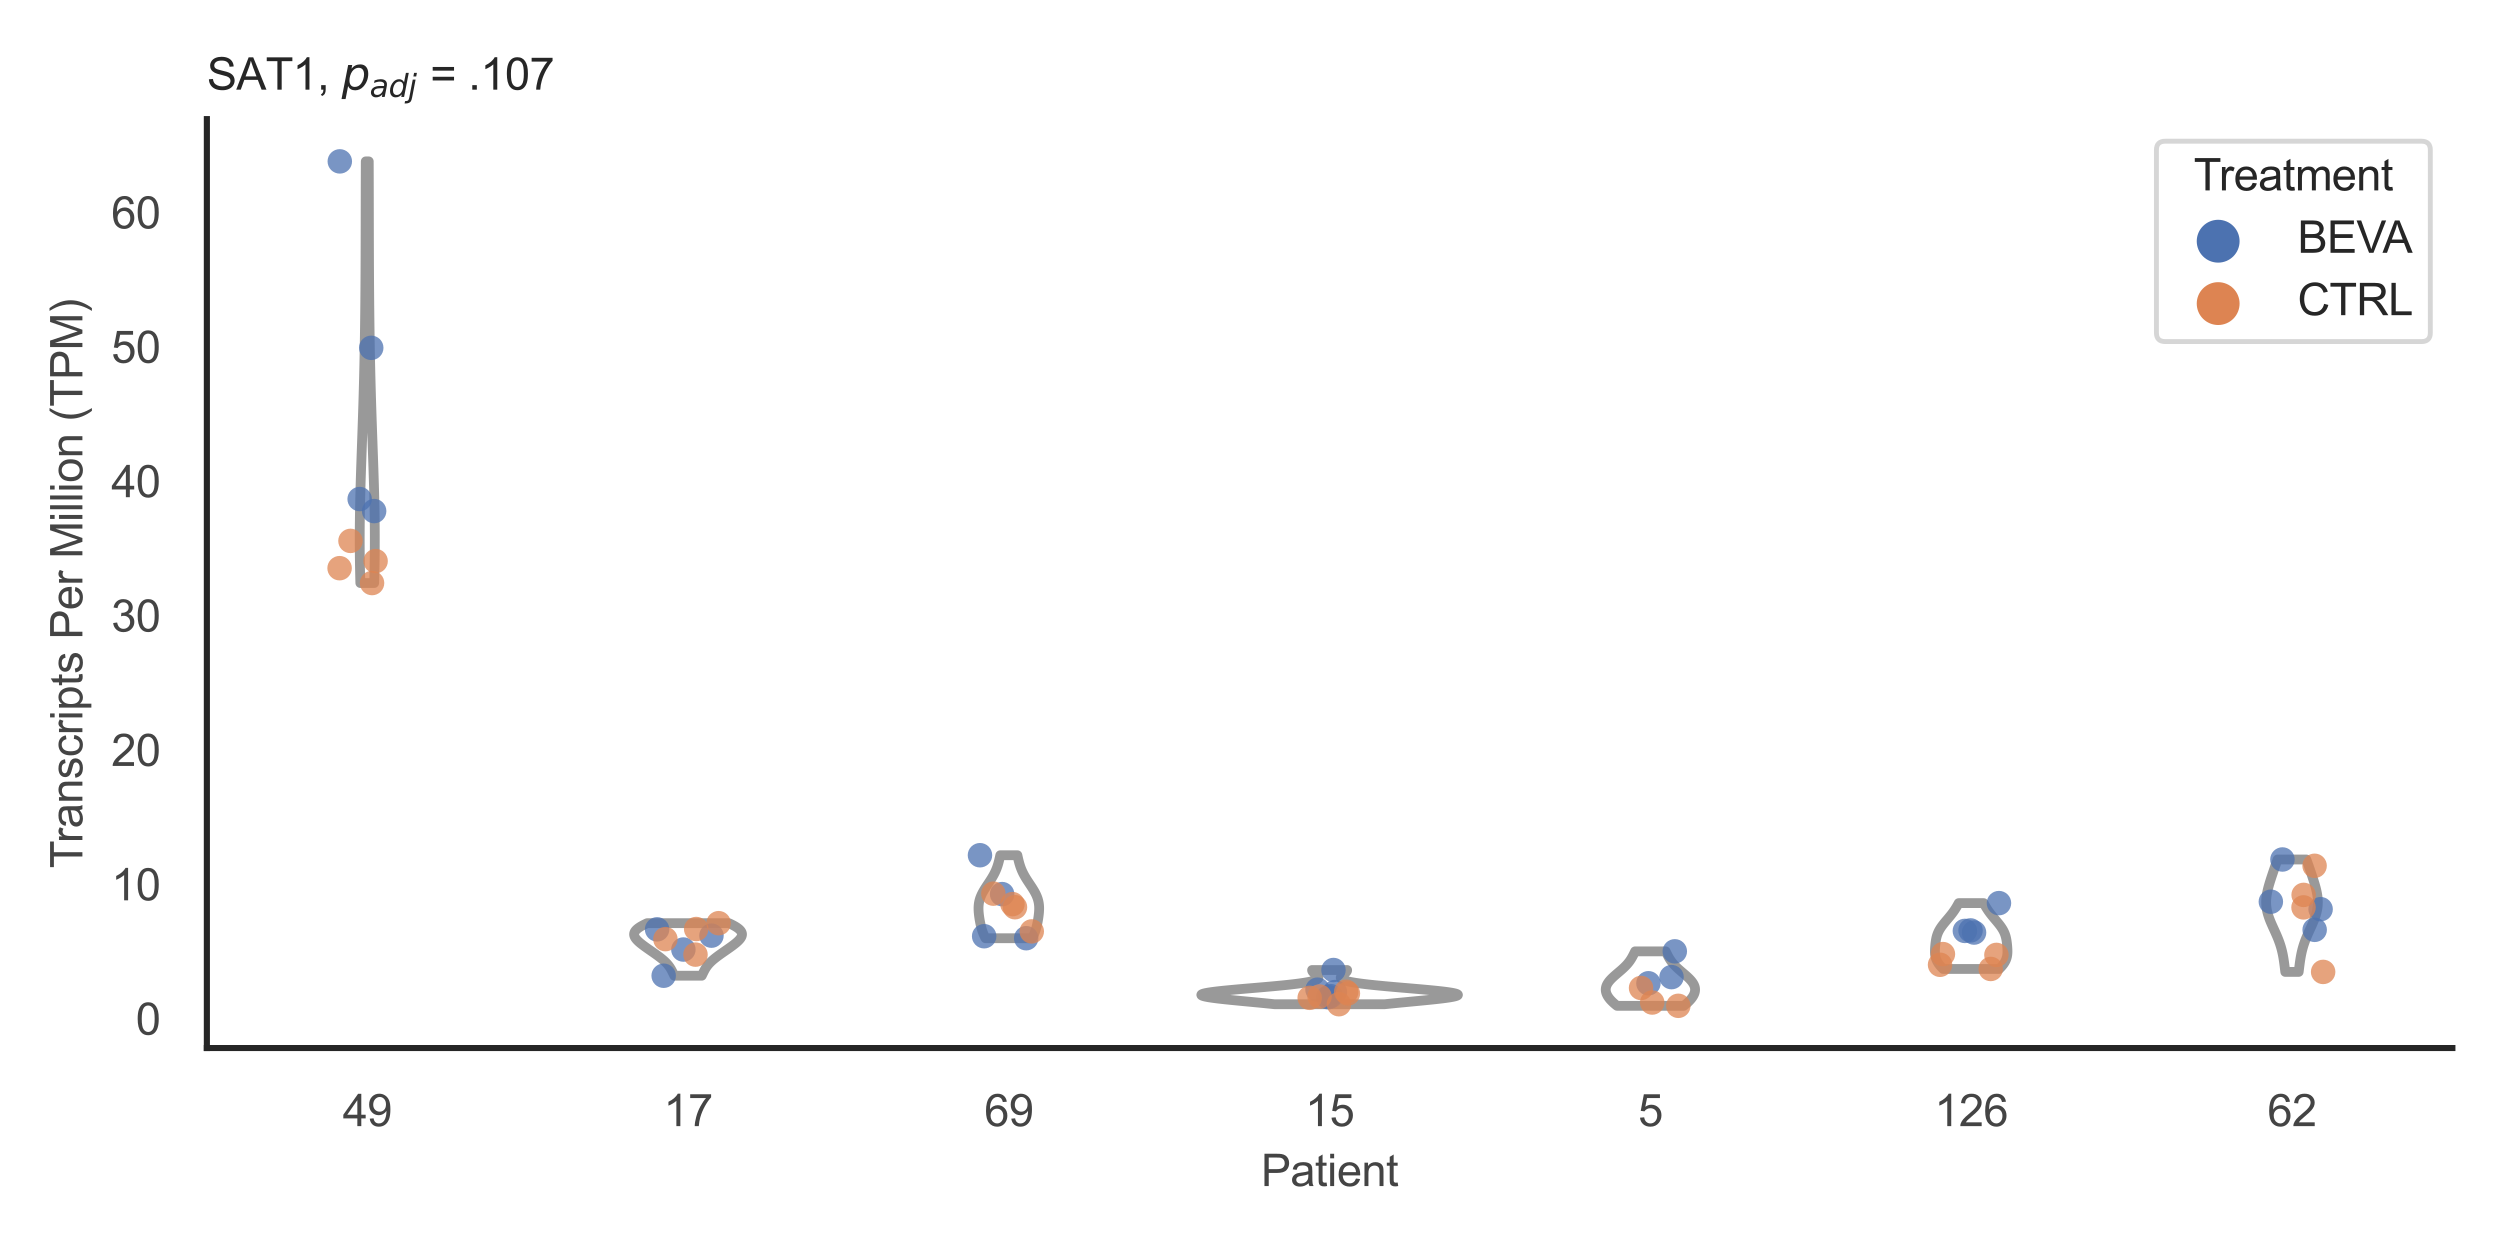 <?xml version="1.0" encoding="utf-8" standalone="no"?>
<!DOCTYPE svg PUBLIC "-//W3C//DTD SVG 1.1//EN"
  "http://www.w3.org/Graphics/SVG/1.1/DTD/svg11.dtd">
<svg xmlns:xlink="http://www.w3.org/1999/xlink" width="510.236pt" height="255.118pt" viewBox="0 0 510.236 255.118" xmlns="http://www.w3.org/2000/svg" version="1.1">
 <defs>
  <style type="text/css">*{stroke-linejoin: round; stroke-linecap: butt}</style>
 </defs>
 <g id="figure_1">
  <g id="patch_1">
   <path d="M 0 255.118 
L 510.236 255.118 
L 510.236 0 
L 0 0 
z
" style="fill: #ffffff"/>
  </g>
  <g id="axes_1">
   <g id="patch_2">
    <path d="M 42.22 213.898 
L 500.516 213.898 
L 500.516 24.32 
L 42.22 24.32 
z
" style="fill: #ffffff"/>
   </g>
   <g id="matplotlib.axis_1">
    <g id="xtick_1">
     <g id="text_1">
      <!-- 49 -->
      <g style="fill: #444444" transform="translate(69.951 229.84)scale(0.09 -0.09)">
       <defs>
        <path id="ArialMT-34" d="M 2069 0 
L 2069 1097 
L 81 1097 
L 81 1613 
L 2172 4581 
L 2631 4581 
L 2631 1613 
L 3250 1613 
L 3250 1097 
L 2631 1097 
L 2631 0 
L 2069 0 
z
M 2069 1613 
L 2069 3678 
L 634 1613 
L 2069 1613 
z
" transform="scale(0.016)"/>
        <path id="ArialMT-39" d="M 350 1059 
L 891 1109 
Q 959 728 1153 556 
Q 1347 384 1650 384 
Q 1909 384 2104 503 
Q 2300 622 2425 820 
Q 2550 1019 2634 1356 
Q 2719 1694 2719 2044 
Q 2719 2081 2716 2156 
Q 2547 1888 2255 1720 
Q 1963 1553 1622 1553 
Q 1053 1553 659 1965 
Q 266 2378 266 3053 
Q 266 3750 677 4175 
Q 1088 4600 1706 4600 
Q 2153 4600 2523 4359 
Q 2894 4119 3086 3673 
Q 3278 3228 3278 2384 
Q 3278 1506 3087 986 
Q 2897 466 2520 194 
Q 2144 -78 1638 -78 
Q 1100 -78 759 220 
Q 419 519 350 1059 
z
M 2653 3081 
Q 2653 3566 2395 3850 
Q 2138 4134 1775 4134 
Q 1400 4134 1122 3828 
Q 844 3522 844 3034 
Q 844 2597 1108 2323 
Q 1372 2050 1759 2050 
Q 2150 2050 2401 2323 
Q 2653 2597 2653 3081 
z
" transform="scale(0.016)"/>
       </defs>
       <use xlink:href="#ArialMT-34"/>
       <use xlink:href="#ArialMT-39" x="55.615"/>
      </g>
     </g>
    </g>
    <g id="xtick_2">
     <g id="text_2">
      <!-- 17 -->
      <g style="fill: #444444" transform="translate(135.421 229.84)scale(0.09 -0.09)">
       <defs>
        <path id="ArialMT-31" d="M 2384 0 
L 1822 0 
L 1822 3584 
Q 1619 3391 1289 3197 
Q 959 3003 697 2906 
L 697 3450 
Q 1169 3672 1522 3987 
Q 1875 4303 2022 4600 
L 2384 4600 
L 2384 0 
z
" transform="scale(0.016)"/>
        <path id="ArialMT-37" d="M 303 3981 
L 303 4522 
L 3269 4522 
L 3269 4084 
Q 2831 3619 2401 2847 
Q 1972 2075 1738 1259 
Q 1569 684 1522 0 
L 944 0 
Q 953 541 1156 1306 
Q 1359 2072 1739 2783 
Q 2119 3494 2547 3981 
L 303 3981 
z
" transform="scale(0.016)"/>
       </defs>
       <use xlink:href="#ArialMT-31"/>
       <use xlink:href="#ArialMT-37" x="55.615"/>
      </g>
     </g>
    </g>
    <g id="xtick_3">
     <g id="text_3">
      <!-- 69 -->
      <g style="fill: #444444" transform="translate(200.892 229.84)scale(0.09 -0.09)">
       <defs>
        <path id="ArialMT-36" d="M 3184 3459 
L 2625 3416 
Q 2550 3747 2413 3897 
Q 2184 4138 1850 4138 
Q 1581 4138 1378 3988 
Q 1113 3794 959 3422 
Q 806 3050 800 2363 
Q 1003 2672 1297 2822 
Q 1591 2972 1913 2972 
Q 2475 2972 2870 2558 
Q 3266 2144 3266 1488 
Q 3266 1056 3080 686 
Q 2894 316 2569 119 
Q 2244 -78 1831 -78 
Q 1128 -78 684 439 
Q 241 956 241 2144 
Q 241 3472 731 4075 
Q 1159 4600 1884 4600 
Q 2425 4600 2770 4297 
Q 3116 3994 3184 3459 
z
M 888 1484 
Q 888 1194 1011 928 
Q 1134 663 1356 523 
Q 1578 384 1822 384 
Q 2178 384 2434 671 
Q 2691 959 2691 1453 
Q 2691 1928 2437 2201 
Q 2184 2475 1800 2475 
Q 1419 2475 1153 2201 
Q 888 1928 888 1484 
z
" transform="scale(0.016)"/>
       </defs>
       <use xlink:href="#ArialMT-36"/>
       <use xlink:href="#ArialMT-39" x="55.615"/>
      </g>
     </g>
    </g>
    <g id="xtick_4">
     <g id="text_4">
      <!-- 15 -->
      <g style="fill: #444444" transform="translate(266.363 229.84)scale(0.09 -0.09)">
       <defs>
        <path id="ArialMT-35" d="M 266 1200 
L 856 1250 
Q 922 819 1161 601 
Q 1400 384 1738 384 
Q 2144 384 2425 690 
Q 2706 997 2706 1503 
Q 2706 1984 2436 2262 
Q 2166 2541 1728 2541 
Q 1456 2541 1237 2417 
Q 1019 2294 894 2097 
L 366 2166 
L 809 4519 
L 3088 4519 
L 3088 3981 
L 1259 3981 
L 1013 2750 
Q 1425 3038 1878 3038 
Q 2478 3038 2890 2622 
Q 3303 2206 3303 1553 
Q 3303 931 2941 478 
Q 2500 -78 1738 -78 
Q 1113 -78 717 272 
Q 322 622 266 1200 
z
" transform="scale(0.016)"/>
       </defs>
       <use xlink:href="#ArialMT-31"/>
       <use xlink:href="#ArialMT-35" x="55.615"/>
      </g>
     </g>
    </g>
    <g id="xtick_5">
     <g id="text_5">
      <!-- 5 -->
      <g style="fill: #444444" transform="translate(334.337 229.84)scale(0.09 -0.09)">
       <use xlink:href="#ArialMT-35"/>
      </g>
     </g>
    </g>
    <g id="xtick_6">
     <g id="text_6">
      <!-- 126 -->
      <g style="fill: #444444" transform="translate(394.803 229.84)scale(0.09 -0.09)">
       <defs>
        <path id="ArialMT-32" d="M 3222 541 
L 3222 0 
L 194 0 
Q 188 203 259 391 
Q 375 700 629 1000 
Q 884 1300 1366 1694 
Q 2113 2306 2375 2664 
Q 2638 3022 2638 3341 
Q 2638 3675 2398 3904 
Q 2159 4134 1775 4134 
Q 1369 4134 1125 3890 
Q 881 3647 878 3216 
L 300 3275 
Q 359 3922 746 4261 
Q 1134 4600 1788 4600 
Q 2447 4600 2831 4234 
Q 3216 3869 3216 3328 
Q 3216 3053 3103 2787 
Q 2991 2522 2730 2228 
Q 2469 1934 1863 1422 
Q 1356 997 1212 845 
Q 1069 694 975 541 
L 3222 541 
z
" transform="scale(0.016)"/>
       </defs>
       <use xlink:href="#ArialMT-31"/>
       <use xlink:href="#ArialMT-32" x="55.615"/>
       <use xlink:href="#ArialMT-36" x="111.23"/>
      </g>
     </g>
    </g>
    <g id="xtick_7">
     <g id="text_7">
      <!-- 62 -->
      <g style="fill: #444444" transform="translate(462.776 229.84)scale(0.09 -0.09)">
       <use xlink:href="#ArialMT-36"/>
       <use xlink:href="#ArialMT-32" x="55.615"/>
      </g>
     </g>
    </g>
    <g id="text_8">
     <!-- Patient -->
     <g style="fill: #444444" transform="translate(257.359 242.071)scale(0.09 -0.09)">
      <defs>
       <path id="ArialMT-50" d="M 494 0 
L 494 4581 
L 2222 4581 
Q 2678 4581 2919 4538 
Q 3256 4481 3484 4323 
Q 3713 4166 3852 3881 
Q 3991 3597 3991 3256 
Q 3991 2672 3619 2267 
Q 3247 1863 2275 1863 
L 1100 1863 
L 1100 0 
L 494 0 
z
M 1100 2403 
L 2284 2403 
Q 2872 2403 3119 2622 
Q 3366 2841 3366 3238 
Q 3366 3525 3220 3729 
Q 3075 3934 2838 4000 
Q 2684 4041 2272 4041 
L 1100 4041 
L 1100 2403 
z
" transform="scale(0.016)"/>
       <path id="ArialMT-61" d="M 2588 409 
Q 2275 144 1986 34 
Q 1697 -75 1366 -75 
Q 819 -75 525 192 
Q 231 459 231 875 
Q 231 1119 342 1320 
Q 453 1522 633 1644 
Q 813 1766 1038 1828 
Q 1203 1872 1538 1913 
Q 2219 1994 2541 2106 
Q 2544 2222 2544 2253 
Q 2544 2597 2384 2738 
Q 2169 2928 1744 2928 
Q 1347 2928 1158 2789 
Q 969 2650 878 2297 
L 328 2372 
Q 403 2725 575 2942 
Q 747 3159 1072 3276 
Q 1397 3394 1825 3394 
Q 2250 3394 2515 3294 
Q 2781 3194 2906 3042 
Q 3031 2891 3081 2659 
Q 3109 2516 3109 2141 
L 3109 1391 
Q 3109 606 3145 398 
Q 3181 191 3288 0 
L 2700 0 
Q 2613 175 2588 409 
z
M 2541 1666 
Q 2234 1541 1622 1453 
Q 1275 1403 1131 1340 
Q 988 1278 909 1158 
Q 831 1038 831 891 
Q 831 666 1001 516 
Q 1172 366 1500 366 
Q 1825 366 2078 508 
Q 2331 650 2450 897 
Q 2541 1088 2541 1459 
L 2541 1666 
z
" transform="scale(0.016)"/>
       <path id="ArialMT-74" d="M 1650 503 
L 1731 6 
Q 1494 -44 1306 -44 
Q 1000 -44 831 53 
Q 663 150 594 308 
Q 525 466 525 972 
L 525 2881 
L 113 2881 
L 113 3319 
L 525 3319 
L 525 4141 
L 1084 4478 
L 1084 3319 
L 1650 3319 
L 1650 2881 
L 1084 2881 
L 1084 941 
Q 1084 700 1114 631 
Q 1144 563 1211 522 
Q 1278 481 1403 481 
Q 1497 481 1650 503 
z
" transform="scale(0.016)"/>
       <path id="ArialMT-69" d="M 425 3934 
L 425 4581 
L 988 4581 
L 988 3934 
L 425 3934 
z
M 425 0 
L 425 3319 
L 988 3319 
L 988 0 
L 425 0 
z
" transform="scale(0.016)"/>
       <path id="ArialMT-65" d="M 2694 1069 
L 3275 997 
Q 3138 488 2766 206 
Q 2394 -75 1816 -75 
Q 1088 -75 661 373 
Q 234 822 234 1631 
Q 234 2469 665 2931 
Q 1097 3394 1784 3394 
Q 2450 3394 2872 2941 
Q 3294 2488 3294 1666 
Q 3294 1616 3291 1516 
L 816 1516 
Q 847 969 1125 678 
Q 1403 388 1819 388 
Q 2128 388 2347 550 
Q 2566 713 2694 1069 
z
M 847 1978 
L 2700 1978 
Q 2663 2397 2488 2606 
Q 2219 2931 1791 2931 
Q 1403 2931 1139 2672 
Q 875 2413 847 1978 
z
" transform="scale(0.016)"/>
       <path id="ArialMT-6e" d="M 422 0 
L 422 3319 
L 928 3319 
L 928 2847 
Q 1294 3394 1984 3394 
Q 2284 3394 2536 3286 
Q 2788 3178 2913 3003 
Q 3038 2828 3088 2588 
Q 3119 2431 3119 2041 
L 3119 0 
L 2556 0 
L 2556 2019 
Q 2556 2363 2490 2533 
Q 2425 2703 2258 2804 
Q 2091 2906 1866 2906 
Q 1506 2906 1245 2678 
Q 984 2450 984 1813 
L 984 0 
L 422 0 
z
" transform="scale(0.016)"/>
      </defs>
      <use xlink:href="#ArialMT-50"/>
      <use xlink:href="#ArialMT-61" x="66.699"/>
      <use xlink:href="#ArialMT-74" x="122.314"/>
      <use xlink:href="#ArialMT-69" x="150.098"/>
      <use xlink:href="#ArialMT-65" x="172.314"/>
      <use xlink:href="#ArialMT-6e" x="227.93"/>
      <use xlink:href="#ArialMT-74" x="283.545"/>
     </g>
    </g>
   </g>
   <g id="matplotlib.axis_2">
    <g id="ytick_1">
     <g id="text_9">
      <!-- 0 -->
      <g style="fill: #444444" transform="translate(27.715 211.174)scale(0.09 -0.09)">
       <defs>
        <path id="ArialMT-30" d="M 266 2259 
Q 266 3072 433 3567 
Q 600 4063 929 4331 
Q 1259 4600 1759 4600 
Q 2128 4600 2406 4451 
Q 2684 4303 2865 4023 
Q 3047 3744 3150 3342 
Q 3253 2941 3253 2259 
Q 3253 1453 3087 958 
Q 2922 463 2592 192 
Q 2263 -78 1759 -78 
Q 1097 -78 719 397 
Q 266 969 266 2259 
z
M 844 2259 
Q 844 1131 1108 757 
Q 1372 384 1759 384 
Q 2147 384 2411 759 
Q 2675 1134 2675 2259 
Q 2675 3391 2411 3762 
Q 2147 4134 1753 4134 
Q 1366 4134 1134 3806 
Q 844 3388 844 2259 
z
" transform="scale(0.016)"/>
       </defs>
       <use xlink:href="#ArialMT-30"/>
      </g>
     </g>
    </g>
    <g id="ytick_2">
     <g id="text_10">
      <!-- 10 -->
      <g style="fill: #444444" transform="translate(22.71 183.749)scale(0.09 -0.09)">
       <use xlink:href="#ArialMT-31"/>
       <use xlink:href="#ArialMT-30" x="55.615"/>
      </g>
     </g>
    </g>
    <g id="ytick_3">
     <g id="text_11">
      <!-- 20 -->
      <g style="fill: #444444" transform="translate(22.71 156.323)scale(0.09 -0.09)">
       <use xlink:href="#ArialMT-32"/>
       <use xlink:href="#ArialMT-30" x="55.615"/>
      </g>
     </g>
    </g>
    <g id="ytick_4">
     <g id="text_12">
      <!-- 30 -->
      <g style="fill: #444444" transform="translate(22.71 128.897)scale(0.09 -0.09)">
       <defs>
        <path id="ArialMT-33" d="M 269 1209 
L 831 1284 
Q 928 806 1161 595 
Q 1394 384 1728 384 
Q 2125 384 2398 659 
Q 2672 934 2672 1341 
Q 2672 1728 2419 1979 
Q 2166 2231 1775 2231 
Q 1616 2231 1378 2169 
L 1441 2663 
Q 1497 2656 1531 2656 
Q 1891 2656 2178 2843 
Q 2466 3031 2466 3422 
Q 2466 3731 2256 3934 
Q 2047 4138 1716 4138 
Q 1388 4138 1169 3931 
Q 950 3725 888 3313 
L 325 3413 
Q 428 3978 793 4289 
Q 1159 4600 1703 4600 
Q 2078 4600 2393 4439 
Q 2709 4278 2876 4000 
Q 3044 3722 3044 3409 
Q 3044 3113 2884 2869 
Q 2725 2625 2413 2481 
Q 2819 2388 3044 2092 
Q 3269 1797 3269 1353 
Q 3269 753 2831 336 
Q 2394 -81 1725 -81 
Q 1122 -81 723 278 
Q 325 638 269 1209 
z
" transform="scale(0.016)"/>
       </defs>
       <use xlink:href="#ArialMT-33"/>
       <use xlink:href="#ArialMT-30" x="55.615"/>
      </g>
     </g>
    </g>
    <g id="ytick_5">
     <g id="text_13">
      <!-- 40 -->
      <g style="fill: #444444" transform="translate(22.71 101.471)scale(0.09 -0.09)">
       <use xlink:href="#ArialMT-34"/>
       <use xlink:href="#ArialMT-30" x="55.615"/>
      </g>
     </g>
    </g>
    <g id="ytick_6">
     <g id="text_14">
      <!-- 50 -->
      <g style="fill: #444444" transform="translate(22.71 74.045)scale(0.09 -0.09)">
       <use xlink:href="#ArialMT-35"/>
       <use xlink:href="#ArialMT-30" x="55.615"/>
      </g>
     </g>
    </g>
    <g id="ytick_7">
     <g id="text_15">
      <!-- 60 -->
      <g style="fill: #444444" transform="translate(22.71 46.619)scale(0.09 -0.09)">
       <use xlink:href="#ArialMT-36"/>
       <use xlink:href="#ArialMT-30" x="55.615"/>
      </g>
     </g>
    </g>
    <g id="text_16">
     <!-- Transcripts Per Million (TPM) -->
     <g style="fill: #444444" transform="translate(16.816 177.194)rotate(-90)scale(0.09 -0.09)">
      <defs>
       <path id="ArialMT-54" d="M 1659 0 
L 1659 4041 
L 150 4041 
L 150 4581 
L 3781 4581 
L 3781 4041 
L 2266 4041 
L 2266 0 
L 1659 0 
z
" transform="scale(0.016)"/>
       <path id="ArialMT-72" d="M 416 0 
L 416 3319 
L 922 3319 
L 922 2816 
Q 1116 3169 1280 3281 
Q 1444 3394 1641 3394 
Q 1925 3394 2219 3213 
L 2025 2691 
Q 1819 2813 1613 2813 
Q 1428 2813 1281 2702 
Q 1134 2591 1072 2394 
Q 978 2094 978 1738 
L 978 0 
L 416 0 
z
" transform="scale(0.016)"/>
       <path id="ArialMT-73" d="M 197 991 
L 753 1078 
Q 800 744 1014 566 
Q 1228 388 1613 388 
Q 2000 388 2187 545 
Q 2375 703 2375 916 
Q 2375 1106 2209 1216 
Q 2094 1291 1634 1406 
Q 1016 1563 777 1677 
Q 538 1791 414 1992 
Q 291 2194 291 2438 
Q 291 2659 392 2848 
Q 494 3038 669 3163 
Q 800 3259 1026 3326 
Q 1253 3394 1513 3394 
Q 1903 3394 2198 3281 
Q 2494 3169 2634 2976 
Q 2775 2784 2828 2463 
L 2278 2388 
Q 2241 2644 2061 2787 
Q 1881 2931 1553 2931 
Q 1166 2931 1000 2803 
Q 834 2675 834 2503 
Q 834 2394 903 2306 
Q 972 2216 1119 2156 
Q 1203 2125 1616 2013 
Q 2213 1853 2448 1751 
Q 2684 1650 2818 1456 
Q 2953 1263 2953 975 
Q 2953 694 2789 445 
Q 2625 197 2315 61 
Q 2006 -75 1616 -75 
Q 969 -75 630 194 
Q 291 463 197 991 
z
" transform="scale(0.016)"/>
       <path id="ArialMT-63" d="M 2588 1216 
L 3141 1144 
Q 3050 572 2676 248 
Q 2303 -75 1759 -75 
Q 1078 -75 664 370 
Q 250 816 250 1647 
Q 250 2184 428 2587 
Q 606 2991 970 3192 
Q 1334 3394 1763 3394 
Q 2303 3394 2647 3120 
Q 2991 2847 3088 2344 
L 2541 2259 
Q 2463 2594 2264 2762 
Q 2066 2931 1784 2931 
Q 1359 2931 1093 2626 
Q 828 2322 828 1663 
Q 828 994 1084 691 
Q 1341 388 1753 388 
Q 2084 388 2306 591 
Q 2528 794 2588 1216 
z
" transform="scale(0.016)"/>
       <path id="ArialMT-70" d="M 422 -1272 
L 422 3319 
L 934 3319 
L 934 2888 
Q 1116 3141 1344 3267 
Q 1572 3394 1897 3394 
Q 2322 3394 2647 3175 
Q 2972 2956 3137 2557 
Q 3303 2159 3303 1684 
Q 3303 1175 3120 767 
Q 2938 359 2589 142 
Q 2241 -75 1856 -75 
Q 1575 -75 1351 44 
Q 1128 163 984 344 
L 984 -1272 
L 422 -1272 
z
M 931 1641 
Q 931 1000 1190 694 
Q 1450 388 1819 388 
Q 2194 388 2461 705 
Q 2728 1022 2728 1688 
Q 2728 2322 2467 2637 
Q 2206 2953 1844 2953 
Q 1484 2953 1207 2617 
Q 931 2281 931 1641 
z
" transform="scale(0.016)"/>
       <path id="ArialMT-20" transform="scale(0.016)"/>
       <path id="ArialMT-4d" d="M 475 0 
L 475 4581 
L 1388 4581 
L 2472 1338 
Q 2622 884 2691 659 
Q 2769 909 2934 1394 
L 4031 4581 
L 4847 4581 
L 4847 0 
L 4263 0 
L 4263 3834 
L 2931 0 
L 2384 0 
L 1059 3900 
L 1059 0 
L 475 0 
z
" transform="scale(0.016)"/>
       <path id="ArialMT-6c" d="M 409 0 
L 409 4581 
L 972 4581 
L 972 0 
L 409 0 
z
" transform="scale(0.016)"/>
       <path id="ArialMT-6f" d="M 213 1659 
Q 213 2581 725 3025 
Q 1153 3394 1769 3394 
Q 2453 3394 2887 2945 
Q 3322 2497 3322 1706 
Q 3322 1066 3130 698 
Q 2938 331 2570 128 
Q 2203 -75 1769 -75 
Q 1072 -75 642 372 
Q 213 819 213 1659 
z
M 791 1659 
Q 791 1022 1069 705 
Q 1347 388 1769 388 
Q 2188 388 2466 706 
Q 2744 1025 2744 1678 
Q 2744 2294 2464 2611 
Q 2184 2928 1769 2928 
Q 1347 2928 1069 2612 
Q 791 2297 791 1659 
z
" transform="scale(0.016)"/>
       <path id="ArialMT-28" d="M 1497 -1347 
Q 1031 -759 709 28 
Q 388 816 388 1659 
Q 388 2403 628 3084 
Q 909 3875 1497 4659 
L 1900 4659 
Q 1522 4009 1400 3731 
Q 1209 3300 1100 2831 
Q 966 2247 966 1656 
Q 966 153 1900 -1347 
L 1497 -1347 
z
" transform="scale(0.016)"/>
       <path id="ArialMT-29" d="M 791 -1347 
L 388 -1347 
Q 1322 153 1322 1656 
Q 1322 2244 1188 2822 
Q 1081 3291 891 3722 
Q 769 4003 388 4659 
L 791 4659 
Q 1378 3875 1659 3084 
Q 1900 2403 1900 1659 
Q 1900 816 1576 28 
Q 1253 -759 791 -1347 
z
" transform="scale(0.016)"/>
      </defs>
      <use xlink:href="#ArialMT-54"/>
      <use xlink:href="#ArialMT-72" x="57.334"/>
      <use xlink:href="#ArialMT-61" x="90.635"/>
      <use xlink:href="#ArialMT-6e" x="146.25"/>
      <use xlink:href="#ArialMT-73" x="201.865"/>
      <use xlink:href="#ArialMT-63" x="251.865"/>
      <use xlink:href="#ArialMT-72" x="301.865"/>
      <use xlink:href="#ArialMT-69" x="335.166"/>
      <use xlink:href="#ArialMT-70" x="357.383"/>
      <use xlink:href="#ArialMT-74" x="412.998"/>
      <use xlink:href="#ArialMT-73" x="440.781"/>
      <use xlink:href="#ArialMT-20" x="490.781"/>
      <use xlink:href="#ArialMT-50" x="518.564"/>
      <use xlink:href="#ArialMT-65" x="585.264"/>
      <use xlink:href="#ArialMT-72" x="640.879"/>
      <use xlink:href="#ArialMT-20" x="674.18"/>
      <use xlink:href="#ArialMT-4d" x="701.963"/>
      <use xlink:href="#ArialMT-69" x="785.264"/>
      <use xlink:href="#ArialMT-6c" x="807.48"/>
      <use xlink:href="#ArialMT-6c" x="829.697"/>
      <use xlink:href="#ArialMT-69" x="851.914"/>
      <use xlink:href="#ArialMT-6f" x="874.131"/>
      <use xlink:href="#ArialMT-6e" x="929.746"/>
      <use xlink:href="#ArialMT-20" x="985.361"/>
      <use xlink:href="#ArialMT-28" x="1013.145"/>
      <use xlink:href="#ArialMT-54" x="1046.445"/>
      <use xlink:href="#ArialMT-50" x="1107.529"/>
      <use xlink:href="#ArialMT-4d" x="1174.229"/>
      <use xlink:href="#ArialMT-29" x="1257.529"/>
     </g>
    </g>
   </g>
   <g id="PolyCollection_1">
    <defs>
     <path id="m68907568e4" d="M 76.368 -136.123 
L 73.543 -136.123 
L 73.52 -136.992 
L 73.499 -137.861 
L 73.48 -138.731 
L 73.464 -139.6 
L 73.45 -140.469 
L 73.438 -141.338 
L 73.429 -142.208 
L 73.422 -143.077 
L 73.417 -143.946 
L 73.416 -144.816 
L 73.416 -145.685 
L 73.419 -146.554 
L 73.424 -147.423 
L 73.432 -148.293 
L 73.442 -149.162 
L 73.454 -150.031 
L 73.468 -150.9 
L 73.484 -151.77 
L 73.502 -152.639 
L 73.522 -153.508 
L 73.544 -154.378 
L 73.567 -155.247 
L 73.591 -156.116 
L 73.617 -156.985 
L 73.644 -157.855 
L 73.672 -158.724 
L 73.7 -159.593 
L 73.73 -160.462 
L 73.76 -161.332 
L 73.79 -162.201 
L 73.821 -163.07 
L 73.851 -163.94 
L 73.882 -164.809 
L 73.913 -165.678 
L 73.944 -166.547 
L 73.974 -167.417 
L 74.004 -168.286 
L 74.034 -169.155 
L 74.063 -170.024 
L 74.091 -170.894 
L 74.119 -171.763 
L 74.146 -172.632 
L 74.172 -173.502 
L 74.198 -174.371 
L 74.222 -175.24 
L 74.246 -176.109 
L 74.269 -176.979 
L 74.291 -177.848 
L 74.312 -178.717 
L 74.332 -179.587 
L 74.352 -180.456 
L 74.37 -181.325 
L 74.388 -182.194 
L 74.404 -183.064 
L 74.42 -183.933 
L 74.435 -184.802 
L 74.449 -185.671 
L 74.463 -186.541 
L 74.476 -187.41 
L 74.488 -188.279 
L 74.499 -189.149 
L 74.509 -190.018 
L 74.519 -190.887 
L 74.528 -191.756 
L 74.537 -192.626 
L 74.545 -193.495 
L 74.552 -194.364 
L 74.559 -195.233 
L 74.566 -196.103 
L 74.572 -196.972 
L 74.577 -197.841 
L 74.582 -198.711 
L 74.587 -199.58 
L 74.591 -200.449 
L 74.595 -201.318 
L 74.598 -202.188 
L 74.601 -203.057 
L 74.604 -203.926 
L 74.607 -204.795 
L 74.609 -205.665 
L 74.611 -206.534 
L 74.614 -207.403 
L 74.615 -208.273 
L 74.617 -209.142 
L 74.619 -210.011 
L 74.621 -210.88 
L 74.622 -211.75 
L 74.624 -212.619 
L 74.626 -213.488 
L 74.627 -214.357 
L 74.629 -215.227 
L 74.631 -216.096 
L 74.633 -216.965 
L 74.636 -217.835 
L 74.638 -218.704 
L 74.641 -219.573 
L 74.644 -220.442 
L 74.647 -221.312 
L 74.651 -222.181 
L 75.26 -222.181 
L 75.26 -222.181 
L 75.264 -221.312 
L 75.267 -220.442 
L 75.27 -219.573 
L 75.273 -218.704 
L 75.275 -217.835 
L 75.277 -216.965 
L 75.28 -216.096 
L 75.282 -215.227 
L 75.284 -214.357 
L 75.285 -213.488 
L 75.287 -212.619 
L 75.289 -211.75 
L 75.29 -210.88 
L 75.292 -210.011 
L 75.294 -209.142 
L 75.295 -208.273 
L 75.297 -207.403 
L 75.299 -206.534 
L 75.302 -205.665 
L 75.304 -204.795 
L 75.307 -203.926 
L 75.31 -203.057 
L 75.313 -202.188 
L 75.316 -201.318 
L 75.32 -200.449 
L 75.324 -199.58 
L 75.329 -198.711 
L 75.334 -197.841 
L 75.339 -196.972 
L 75.345 -196.103 
L 75.352 -195.233 
L 75.358 -194.364 
L 75.366 -193.495 
L 75.374 -192.626 
L 75.383 -191.756 
L 75.392 -190.887 
L 75.402 -190.018 
L 75.412 -189.149 
L 75.423 -188.279 
L 75.435 -187.41 
L 75.448 -186.541 
L 75.461 -185.671 
L 75.476 -184.802 
L 75.491 -183.933 
L 75.507 -183.064 
L 75.523 -182.194 
L 75.541 -181.325 
L 75.559 -180.456 
L 75.579 -179.587 
L 75.599 -178.717 
L 75.62 -177.848 
L 75.642 -176.979 
L 75.665 -176.109 
L 75.689 -175.24 
L 75.713 -174.371 
L 75.739 -173.502 
L 75.765 -172.632 
L 75.792 -171.763 
L 75.82 -170.894 
L 75.848 -170.024 
L 75.877 -169.155 
L 75.907 -168.286 
L 75.937 -167.417 
L 75.967 -166.547 
L 75.998 -165.678 
L 76.029 -164.809 
L 76.059 -163.94 
L 76.09 -163.07 
L 76.121 -162.201 
L 76.151 -161.332 
L 76.181 -160.462 
L 76.211 -159.593 
L 76.239 -158.724 
L 76.267 -157.855 
L 76.294 -156.985 
L 76.32 -156.116 
L 76.344 -155.247 
L 76.367 -154.378 
L 76.389 -153.508 
L 76.408 -152.639 
L 76.427 -151.77 
L 76.443 -150.9 
L 76.457 -150.031 
L 76.469 -149.162 
L 76.479 -148.293 
L 76.487 -147.423 
L 76.492 -146.554 
L 76.495 -145.685 
L 76.495 -144.816 
L 76.493 -143.946 
L 76.489 -143.077 
L 76.482 -142.208 
L 76.473 -141.338 
L 76.461 -140.469 
L 76.447 -139.6 
L 76.43 -138.731 
L 76.412 -137.861 
L 76.391 -136.992 
L 76.368 -136.123 
z
" style="stroke: #999999; stroke-width: 2"/>
    </defs>
    <g clip-path="url(#p6e88e77083)">
     <use xlink:href="#m68907568e4" x="0" y="255.118" style="fill: #ffffff; stroke: #999999; stroke-width: 2"/>
    </g>
   </g>
   <g id="PolyCollection_2">
    <defs>
     <path id="m4878c025be" d="M 143.225 -55.978 
L 137.628 -55.978 
L 137.574 -56.086 
L 137.521 -56.195 
L 137.468 -56.303 
L 137.415 -56.411 
L 137.363 -56.52 
L 137.31 -56.628 
L 137.257 -56.736 
L 137.203 -56.845 
L 137.147 -56.953 
L 137.091 -57.061 
L 137.032 -57.169 
L 136.972 -57.278 
L 136.909 -57.386 
L 136.843 -57.494 
L 136.775 -57.603 
L 136.704 -57.711 
L 136.629 -57.819 
L 136.551 -57.928 
L 136.47 -58.036 
L 136.384 -58.144 
L 136.295 -58.252 
L 136.202 -58.361 
L 136.104 -58.469 
L 136.003 -58.577 
L 135.897 -58.686 
L 135.788 -58.794 
L 135.674 -58.902 
L 135.557 -59.011 
L 135.436 -59.119 
L 135.311 -59.227 
L 135.182 -59.335 
L 135.051 -59.444 
L 134.916 -59.552 
L 134.779 -59.66 
L 134.638 -59.769 
L 134.495 -59.877 
L 134.35 -59.985 
L 134.203 -60.094 
L 134.054 -60.202 
L 133.904 -60.31 
L 133.752 -60.418 
L 133.598 -60.527 
L 133.444 -60.635 
L 133.289 -60.743 
L 133.134 -60.852 
L 132.978 -60.96 
L 132.822 -61.068 
L 132.667 -61.177 
L 132.511 -61.285 
L 132.356 -61.393 
L 132.201 -61.501 
L 132.048 -61.61 
L 131.895 -61.718 
L 131.744 -61.826 
L 131.594 -61.935 
L 131.447 -62.043 
L 131.301 -62.151 
L 131.158 -62.26 
L 131.017 -62.368 
L 130.88 -62.476 
L 130.745 -62.584 
L 130.615 -62.693 
L 130.489 -62.801 
L 130.367 -62.909 
L 130.251 -63.018 
L 130.14 -63.126 
L 130.035 -63.234 
L 129.936 -63.343 
L 129.845 -63.451 
L 129.761 -63.559 
L 129.684 -63.667 
L 129.617 -63.776 
L 129.558 -63.884 
L 129.509 -63.992 
L 129.47 -64.101 
L 129.442 -64.209 
L 129.424 -64.317 
L 129.418 -64.426 
L 129.423 -64.534 
L 129.44 -64.642 
L 129.47 -64.75 
L 129.512 -64.859 
L 129.567 -64.967 
L 129.634 -65.075 
L 129.715 -65.184 
L 129.808 -65.292 
L 129.914 -65.4 
L 130.032 -65.509 
L 130.163 -65.617 
L 130.307 -65.725 
L 130.462 -65.833 
L 130.628 -65.942 
L 130.806 -66.05 
L 130.994 -66.158 
L 131.192 -66.267 
L 131.4 -66.375 
L 131.616 -66.483 
L 131.84 -66.591 
L 132.071 -66.7 
L 148.782 -66.7 
L 148.782 -66.7 
L 149.013 -66.591 
L 149.237 -66.483 
L 149.453 -66.375 
L 149.661 -66.267 
L 149.859 -66.158 
L 150.047 -66.05 
L 150.224 -65.942 
L 150.391 -65.833 
L 150.546 -65.725 
L 150.689 -65.617 
L 150.82 -65.509 
L 150.939 -65.4 
L 151.045 -65.292 
L 151.138 -65.184 
L 151.218 -65.075 
L 151.286 -64.967 
L 151.341 -64.859 
L 151.383 -64.75 
L 151.412 -64.642 
L 151.43 -64.534 
L 151.435 -64.426 
L 151.428 -64.317 
L 151.411 -64.209 
L 151.382 -64.101 
L 151.343 -63.992 
L 151.294 -63.884 
L 151.236 -63.776 
L 151.168 -63.667 
L 151.092 -63.559 
L 151.008 -63.451 
L 150.917 -63.343 
L 150.818 -63.234 
L 150.713 -63.126 
L 150.602 -63.018 
L 150.485 -62.909 
L 150.364 -62.801 
L 150.238 -62.693 
L 150.107 -62.584 
L 149.973 -62.476 
L 149.836 -62.368 
L 149.695 -62.26 
L 149.552 -62.151 
L 149.406 -62.043 
L 149.258 -61.935 
L 149.109 -61.826 
L 148.957 -61.718 
L 148.805 -61.61 
L 148.651 -61.501 
L 148.497 -61.393 
L 148.342 -61.285 
L 148.186 -61.177 
L 148.03 -61.068 
L 147.874 -60.96 
L 147.719 -60.852 
L 147.563 -60.743 
L 147.408 -60.635 
L 147.254 -60.527 
L 147.101 -60.418 
L 146.949 -60.31 
L 146.798 -60.202 
L 146.65 -60.094 
L 146.502 -59.985 
L 146.357 -59.877 
L 146.214 -59.769 
L 146.074 -59.66 
L 145.936 -59.552 
L 145.802 -59.444 
L 145.67 -59.335 
L 145.542 -59.227 
L 145.417 -59.119 
L 145.296 -59.011 
L 145.179 -58.902 
L 145.065 -58.794 
L 144.956 -58.686 
L 144.85 -58.577 
L 144.749 -58.469 
L 144.651 -58.361 
L 144.558 -58.252 
L 144.468 -58.144 
L 144.383 -58.036 
L 144.301 -57.928 
L 144.223 -57.819 
L 144.149 -57.711 
L 144.077 -57.603 
L 144.009 -57.494 
L 143.944 -57.386 
L 143.881 -57.278 
L 143.821 -57.169 
L 143.762 -57.061 
L 143.705 -56.953 
L 143.65 -56.845 
L 143.596 -56.736 
L 143.543 -56.628 
L 143.49 -56.52 
L 143.437 -56.411 
L 143.385 -56.303 
L 143.332 -56.195 
L 143.279 -56.086 
L 143.225 -55.978 
z
" style="stroke: #999999; stroke-width: 2"/>
    </defs>
    <g clip-path="url(#p6e88e77083)">
     <use xlink:href="#m4878c025be" x="0" y="255.118" style="fill: #ffffff; stroke: #999999; stroke-width: 2"/>
    </g>
   </g>
   <g id="PolyCollection_3">
    <defs>
     <path id="me7c55e7679" d="M 210.657 -63.635 
L 201.138 -63.635 
L 201.048 -63.806 
L 200.963 -63.978 
L 200.881 -64.149 
L 200.804 -64.32 
L 200.73 -64.491 
L 200.661 -64.662 
L 200.595 -64.833 
L 200.532 -65.004 
L 200.473 -65.175 
L 200.418 -65.346 
L 200.365 -65.517 
L 200.315 -65.688 
L 200.269 -65.859 
L 200.224 -66.03 
L 200.182 -66.201 
L 200.142 -66.372 
L 200.105 -66.544 
L 200.069 -66.715 
L 200.035 -66.886 
L 200.002 -67.057 
L 199.971 -67.228 
L 199.941 -67.399 
L 199.913 -67.57 
L 199.886 -67.741 
L 199.86 -67.912 
L 199.837 -68.083 
L 199.814 -68.254 
L 199.793 -68.425 
L 199.775 -68.596 
L 199.758 -68.767 
L 199.743 -68.938 
L 199.731 -69.109 
L 199.721 -69.281 
L 199.714 -69.452 
L 199.711 -69.623 
L 199.711 -69.794 
L 199.714 -69.965 
L 199.722 -70.136 
L 199.734 -70.307 
L 199.75 -70.478 
L 199.77 -70.649 
L 199.796 -70.82 
L 199.827 -70.991 
L 199.862 -71.162 
L 199.904 -71.333 
L 199.95 -71.504 
L 200.002 -71.675 
L 200.059 -71.847 
L 200.122 -72.018 
L 200.19 -72.189 
L 200.263 -72.36 
L 200.341 -72.531 
L 200.424 -72.702 
L 200.511 -72.873 
L 200.603 -73.044 
L 200.699 -73.215 
L 200.798 -73.386 
L 200.901 -73.557 
L 201.006 -73.728 
L 201.114 -73.899 
L 201.225 -74.07 
L 201.336 -74.241 
L 201.449 -74.413 
L 201.563 -74.584 
L 201.677 -74.755 
L 201.791 -74.926 
L 201.904 -75.097 
L 202.017 -75.268 
L 202.128 -75.439 
L 202.237 -75.61 
L 202.344 -75.781 
L 202.449 -75.952 
L 202.551 -76.123 
L 202.651 -76.294 
L 202.747 -76.465 
L 202.84 -76.636 
L 202.93 -76.807 
L 203.016 -76.978 
L 203.098 -77.15 
L 203.177 -77.321 
L 203.253 -77.492 
L 203.324 -77.663 
L 203.393 -77.834 
L 203.458 -78.005 
L 203.519 -78.176 
L 203.578 -78.347 
L 203.634 -78.518 
L 203.687 -78.689 
L 203.737 -78.86 
L 203.785 -79.031 
L 203.831 -79.202 
L 203.876 -79.373 
L 203.918 -79.544 
L 203.959 -79.716 
L 203.999 -79.887 
L 204.038 -80.058 
L 204.077 -80.229 
L 204.115 -80.4 
L 204.152 -80.571 
L 207.643 -80.571 
L 207.643 -80.571 
L 207.68 -80.4 
L 207.718 -80.229 
L 207.756 -80.058 
L 207.795 -79.887 
L 207.835 -79.716 
L 207.876 -79.544 
L 207.919 -79.373 
L 207.963 -79.202 
L 208.009 -79.031 
L 208.057 -78.86 
L 208.108 -78.689 
L 208.161 -78.518 
L 208.216 -78.347 
L 208.275 -78.176 
L 208.337 -78.005 
L 208.402 -77.834 
L 208.47 -77.663 
L 208.542 -77.492 
L 208.617 -77.321 
L 208.696 -77.15 
L 208.779 -76.978 
L 208.865 -76.807 
L 208.955 -76.636 
L 209.048 -76.465 
L 209.144 -76.294 
L 209.243 -76.123 
L 209.345 -75.952 
L 209.45 -75.781 
L 209.558 -75.61 
L 209.667 -75.439 
L 209.778 -75.268 
L 209.89 -75.097 
L 210.004 -74.926 
L 210.117 -74.755 
L 210.231 -74.584 
L 210.345 -74.413 
L 210.458 -74.241 
L 210.57 -74.07 
L 210.68 -73.899 
L 210.788 -73.728 
L 210.894 -73.557 
L 210.996 -73.386 
L 211.096 -73.215 
L 211.191 -73.044 
L 211.283 -72.873 
L 211.371 -72.702 
L 211.454 -72.531 
L 211.532 -72.36 
L 211.605 -72.189 
L 211.673 -72.018 
L 211.735 -71.847 
L 211.793 -71.675 
L 211.844 -71.504 
L 211.891 -71.333 
L 211.932 -71.162 
L 211.968 -70.991 
L 211.998 -70.82 
L 212.024 -70.649 
L 212.045 -70.478 
L 212.061 -70.307 
L 212.073 -70.136 
L 212.08 -69.965 
L 212.084 -69.794 
L 212.084 -69.623 
L 212.08 -69.452 
L 212.073 -69.281 
L 212.064 -69.109 
L 212.051 -68.938 
L 212.037 -68.767 
L 212.02 -68.596 
L 212.001 -68.425 
L 211.98 -68.254 
L 211.958 -68.083 
L 211.934 -67.912 
L 211.909 -67.741 
L 211.882 -67.57 
L 211.853 -67.399 
L 211.824 -67.228 
L 211.793 -67.057 
L 211.76 -66.886 
L 211.726 -66.715 
L 211.69 -66.544 
L 211.652 -66.372 
L 211.612 -66.201 
L 211.57 -66.03 
L 211.526 -65.859 
L 211.479 -65.688 
L 211.429 -65.517 
L 211.377 -65.346 
L 211.321 -65.175 
L 211.262 -65.004 
L 211.2 -64.833 
L 211.134 -64.662 
L 211.064 -64.491 
L 210.991 -64.32 
L 210.913 -64.149 
L 210.832 -63.978 
L 210.746 -63.806 
L 210.657 -63.635 
z
" style="stroke: #999999; stroke-width: 2"/>
    </defs>
    <g clip-path="url(#p6e88e77083)">
     <use xlink:href="#me7c55e7679" x="0" y="255.118" style="fill: #ffffff; stroke: #999999; stroke-width: 2"/>
    </g>
   </g>
   <g id="PolyCollection_4">
    <defs>
     <path id="mc72324717e" d="M 282.647 -50.164 
L 260.089 -50.164 
L 259.418 -50.235 
L 258.729 -50.305 
L 258.024 -50.376 
L 257.307 -50.446 
L 256.579 -50.517 
L 255.843 -50.587 
L 255.102 -50.658 
L 254.359 -50.728 
L 253.618 -50.799 
L 252.882 -50.869 
L 252.155 -50.94 
L 251.442 -51.01 
L 250.747 -51.081 
L 250.074 -51.151 
L 249.427 -51.222 
L 248.811 -51.292 
L 248.23 -51.363 
L 247.688 -51.433 
L 247.19 -51.504 
L 246.74 -51.574 
L 246.34 -51.645 
L 245.996 -51.715 
L 245.708 -51.786 
L 245.481 -51.856 
L 245.316 -51.927 
L 245.215 -51.997 
L 245.18 -52.068 
L 245.21 -52.138 
L 245.307 -52.209 
L 245.47 -52.279 
L 245.698 -52.35 
L 245.99 -52.42 
L 246.344 -52.491 
L 246.758 -52.561 
L 247.229 -52.632 
L 247.753 -52.702 
L 248.327 -52.773 
L 248.948 -52.843 
L 249.61 -52.914 
L 250.31 -52.984 
L 251.042 -53.055 
L 251.802 -53.125 
L 252.586 -53.196 
L 253.387 -53.266 
L 254.201 -53.337 
L 255.023 -53.407 
L 255.849 -53.478 
L 256.673 -53.548 
L 257.492 -53.619 
L 258.3 -53.689 
L 259.095 -53.76 
L 259.872 -53.83 
L 260.627 -53.901 
L 261.359 -53.971 
L 262.064 -54.042 
L 262.74 -54.112 
L 263.384 -54.183 
L 263.995 -54.253 
L 264.572 -54.324 
L 265.114 -54.394 
L 265.619 -54.465 
L 266.088 -54.535 
L 266.52 -54.606 
L 266.916 -54.676 
L 267.274 -54.747 
L 267.597 -54.817 
L 267.885 -54.888 
L 268.139 -54.958 
L 268.36 -55.029 
L 268.549 -55.099 
L 268.707 -55.17 
L 268.836 -55.24 
L 268.938 -55.311 
L 269.014 -55.381 
L 269.065 -55.452 
L 269.095 -55.522 
L 269.103 -55.593 
L 269.094 -55.663 
L 269.067 -55.734 
L 269.025 -55.804 
L 268.971 -55.875 
L 268.905 -55.945 
L 268.83 -56.016 
L 268.748 -56.086 
L 268.661 -56.157 
L 268.571 -56.227 
L 268.478 -56.298 
L 268.386 -56.368 
L 268.296 -56.439 
L 268.209 -56.509 
L 268.128 -56.58 
L 268.052 -56.65 
L 267.984 -56.721 
L 267.925 -56.791 
L 267.876 -56.862 
L 267.838 -56.932 
L 267.811 -57.003 
L 267.795 -57.073 
L 267.792 -57.144 
L 274.944 -57.144 
L 274.944 -57.144 
L 274.941 -57.073 
L 274.926 -57.003 
L 274.898 -56.932 
L 274.86 -56.862 
L 274.811 -56.791 
L 274.752 -56.721 
L 274.684 -56.65 
L 274.609 -56.58 
L 274.527 -56.509 
L 274.44 -56.439 
L 274.35 -56.368 
L 274.258 -56.298 
L 274.166 -56.227 
L 274.075 -56.157 
L 273.988 -56.086 
L 273.906 -56.016 
L 273.831 -55.945 
L 273.766 -55.875 
L 273.711 -55.804 
L 273.669 -55.734 
L 273.643 -55.663 
L 273.633 -55.593 
L 273.642 -55.522 
L 273.671 -55.452 
L 273.723 -55.381 
L 273.798 -55.311 
L 273.9 -55.24 
L 274.029 -55.17 
L 274.188 -55.099 
L 274.376 -55.029 
L 274.597 -54.958 
L 274.851 -54.888 
L 275.139 -54.817 
L 275.462 -54.747 
L 275.821 -54.676 
L 276.216 -54.606 
L 276.648 -54.535 
L 277.117 -54.465 
L 277.622 -54.394 
L 278.164 -54.324 
L 278.741 -54.253 
L 279.352 -54.183 
L 279.997 -54.112 
L 280.672 -54.042 
L 281.377 -53.971 
L 282.109 -53.901 
L 282.865 -53.83 
L 283.642 -53.76 
L 284.436 -53.689 
L 285.245 -53.619 
L 286.063 -53.548 
L 286.887 -53.478 
L 287.713 -53.407 
L 288.535 -53.337 
L 289.35 -53.266 
L 290.151 -53.196 
L 290.934 -53.125 
L 291.694 -53.055 
L 292.427 -52.984 
L 293.126 -52.914 
L 293.789 -52.843 
L 294.409 -52.773 
L 294.983 -52.702 
L 295.508 -52.632 
L 295.978 -52.561 
L 296.392 -52.491 
L 296.746 -52.42 
L 297.038 -52.35 
L 297.266 -52.279 
L 297.429 -52.209 
L 297.526 -52.138 
L 297.556 -52.068 
L 297.521 -51.997 
L 297.42 -51.927 
L 297.255 -51.856 
L 297.028 -51.786 
L 296.741 -51.715 
L 296.396 -51.645 
L 295.996 -51.574 
L 295.546 -51.504 
L 295.048 -51.433 
L 294.507 -51.363 
L 293.926 -51.292 
L 293.309 -51.222 
L 292.663 -51.151 
L 291.989 -51.081 
L 291.294 -51.01 
L 290.581 -50.94 
L 289.854 -50.869 
L 289.119 -50.799 
L 288.377 -50.728 
L 287.634 -50.658 
L 286.893 -50.587 
L 286.157 -50.517 
L 285.429 -50.446 
L 284.712 -50.376 
L 284.008 -50.305 
L 283.319 -50.235 
L 282.647 -50.164 
z
" style="stroke: #999999; stroke-width: 2"/>
    </defs>
    <g clip-path="url(#p6e88e77083)">
     <use xlink:href="#mc72324717e" x="0" y="255.118" style="fill: #ffffff; stroke: #999999; stroke-width: 2"/>
    </g>
   </g>
   <g id="PolyCollection_5">
    <defs>
     <path id="m26e607cdfe" d="M 343.653 -49.837 
L 330.025 -49.837 
L 329.884 -49.949 
L 329.746 -50.062 
L 329.612 -50.174 
L 329.481 -50.286 
L 329.354 -50.399 
L 329.23 -50.511 
L 329.111 -50.623 
L 328.997 -50.735 
L 328.886 -50.848 
L 328.78 -50.96 
L 328.678 -51.072 
L 328.581 -51.185 
L 328.489 -51.297 
L 328.401 -51.409 
L 328.319 -51.521 
L 328.241 -51.634 
L 328.169 -51.746 
L 328.101 -51.858 
L 328.039 -51.971 
L 327.983 -52.083 
L 327.931 -52.195 
L 327.885 -52.307 
L 327.845 -52.42 
L 327.81 -52.532 
L 327.781 -52.644 
L 327.758 -52.757 
L 327.74 -52.869 
L 327.729 -52.981 
L 327.723 -53.093 
L 327.724 -53.206 
L 327.73 -53.318 
L 327.743 -53.43 
L 327.762 -53.543 
L 327.787 -53.655 
L 327.818 -53.767 
L 327.855 -53.879 
L 327.899 -53.992 
L 327.948 -54.104 
L 328.003 -54.216 
L 328.065 -54.329 
L 328.132 -54.441 
L 328.205 -54.553 
L 328.283 -54.665 
L 328.367 -54.778 
L 328.456 -54.89 
L 328.55 -55.002 
L 328.649 -55.115 
L 328.752 -55.227 
L 328.859 -55.339 
L 328.971 -55.451 
L 329.086 -55.564 
L 329.204 -55.676 
L 329.325 -55.788 
L 329.449 -55.901 
L 329.575 -56.013 
L 329.703 -56.125 
L 329.833 -56.237 
L 329.963 -56.35 
L 330.095 -56.462 
L 330.227 -56.574 
L 330.359 -56.687 
L 330.49 -56.799 
L 330.621 -56.911 
L 330.751 -57.023 
L 330.88 -57.136 
L 331.007 -57.248 
L 331.132 -57.36 
L 331.255 -57.473 
L 331.376 -57.585 
L 331.494 -57.697 
L 331.609 -57.809 
L 331.721 -57.922 
L 331.83 -58.034 
L 331.936 -58.146 
L 332.039 -58.259 
L 332.138 -58.371 
L 332.234 -58.483 
L 332.327 -58.595 
L 332.416 -58.708 
L 332.502 -58.82 
L 332.585 -58.932 
L 332.665 -59.045 
L 332.742 -59.157 
L 332.816 -59.269 
L 332.887 -59.381 
L 332.956 -59.494 
L 333.023 -59.606 
L 333.087 -59.718 
L 333.15 -59.831 
L 333.211 -59.943 
L 333.27 -60.055 
L 333.329 -60.167 
L 333.386 -60.28 
L 333.443 -60.392 
L 333.499 -60.504 
L 333.554 -60.617 
L 333.609 -60.729 
L 333.665 -60.841 
L 333.72 -60.953 
L 339.958 -60.953 
L 339.958 -60.953 
L 340.013 -60.841 
L 340.069 -60.729 
L 340.124 -60.617 
L 340.179 -60.504 
L 340.235 -60.392 
L 340.292 -60.28 
L 340.349 -60.167 
L 340.408 -60.055 
L 340.467 -59.943 
L 340.528 -59.831 
L 340.591 -59.718 
L 340.655 -59.606 
L 340.722 -59.494 
L 340.791 -59.381 
L 340.862 -59.269 
L 340.936 -59.157 
L 341.013 -59.045 
L 341.093 -58.932 
L 341.176 -58.82 
L 341.262 -58.708 
L 341.351 -58.595 
L 341.444 -58.483 
L 341.54 -58.371 
L 341.639 -58.259 
L 341.742 -58.146 
L 341.848 -58.034 
L 341.957 -57.922 
L 342.069 -57.809 
L 342.184 -57.697 
L 342.302 -57.585 
L 342.423 -57.473 
L 342.546 -57.36 
L 342.671 -57.248 
L 342.798 -57.136 
L 342.927 -57.023 
L 343.057 -56.911 
L 343.188 -56.799 
L 343.319 -56.687 
L 343.451 -56.574 
L 343.583 -56.462 
L 343.715 -56.35 
L 343.845 -56.237 
L 343.975 -56.125 
L 344.103 -56.013 
L 344.229 -55.901 
L 344.353 -55.788 
L 344.474 -55.676 
L 344.592 -55.564 
L 344.707 -55.451 
L 344.819 -55.339 
L 344.926 -55.227 
L 345.029 -55.115 
L 345.128 -55.002 
L 345.222 -54.89 
L 345.311 -54.778 
L 345.395 -54.665 
L 345.473 -54.553 
L 345.546 -54.441 
L 345.613 -54.329 
L 345.675 -54.216 
L 345.73 -54.104 
L 345.779 -53.992 
L 345.823 -53.879 
L 345.86 -53.767 
L 345.891 -53.655 
L 345.916 -53.543 
L 345.935 -53.43 
L 345.948 -53.318 
L 345.954 -53.206 
L 345.955 -53.093 
L 345.949 -52.981 
L 345.938 -52.869 
L 345.92 -52.757 
L 345.897 -52.644 
L 345.868 -52.532 
L 345.833 -52.42 
L 345.793 -52.307 
L 345.747 -52.195 
L 345.695 -52.083 
L 345.639 -51.971 
L 345.577 -51.858 
L 345.509 -51.746 
L 345.437 -51.634 
L 345.359 -51.521 
L 345.277 -51.409 
L 345.189 -51.297 
L 345.097 -51.185 
L 345 -51.072 
L 344.898 -50.96 
L 344.792 -50.848 
L 344.681 -50.735 
L 344.567 -50.623 
L 344.448 -50.511 
L 344.324 -50.399 
L 344.197 -50.286 
L 344.066 -50.174 
L 343.932 -50.062 
L 343.794 -49.949 
L 343.653 -49.837 
z
" style="stroke: #999999; stroke-width: 2"/>
    </defs>
    <g clip-path="url(#p6e88e77083)">
     <use xlink:href="#m26e607cdfe" x="0" y="255.118" style="fill: #ffffff; stroke: #999999; stroke-width: 2"/>
    </g>
   </g>
   <g id="PolyCollection_6">
    <defs>
     <path id="m0d6ea7debc" d="M 408.027 -57.36 
L 396.593 -57.36 
L 396.456 -57.495 
L 396.323 -57.631 
L 396.196 -57.767 
L 396.075 -57.902 
L 395.959 -58.038 
L 395.85 -58.174 
L 395.747 -58.31 
L 395.65 -58.445 
L 395.56 -58.581 
L 395.476 -58.717 
L 395.399 -58.853 
L 395.328 -58.988 
L 395.264 -59.124 
L 395.205 -59.26 
L 395.153 -59.395 
L 395.107 -59.531 
L 395.067 -59.667 
L 395.032 -59.803 
L 395.002 -59.938 
L 394.977 -60.074 
L 394.956 -60.21 
L 394.94 -60.345 
L 394.928 -60.481 
L 394.919 -60.617 
L 394.913 -60.753 
L 394.91 -60.888 
L 394.91 -61.024 
L 394.911 -61.16 
L 394.915 -61.296 
L 394.921 -61.431 
L 394.928 -61.567 
L 394.937 -61.703 
L 394.946 -61.838 
L 394.957 -61.974 
L 394.969 -62.11 
L 394.982 -62.246 
L 394.995 -62.381 
L 395.01 -62.517 
L 395.026 -62.653 
L 395.043 -62.789 
L 395.061 -62.924 
L 395.081 -63.06 
L 395.102 -63.196 
L 395.125 -63.331 
L 395.151 -63.467 
L 395.178 -63.603 
L 395.209 -63.739 
L 395.242 -63.874 
L 395.278 -64.01 
L 395.317 -64.146 
L 395.36 -64.282 
L 395.407 -64.417 
L 395.457 -64.553 
L 395.512 -64.689 
L 395.57 -64.824 
L 395.633 -64.96 
L 395.7 -65.096 
L 395.772 -65.232 
L 395.848 -65.367 
L 395.928 -65.503 
L 396.012 -65.639 
L 396.1 -65.775 
L 396.192 -65.91 
L 396.287 -66.046 
L 396.386 -66.182 
L 396.488 -66.317 
L 396.593 -66.453 
L 396.7 -66.589 
L 396.81 -66.725 
L 396.921 -66.86 
L 397.033 -66.996 
L 397.147 -67.132 
L 397.262 -67.268 
L 397.377 -67.403 
L 397.491 -67.539 
L 397.606 -67.675 
L 397.72 -67.81 
L 397.833 -67.946 
L 397.945 -68.082 
L 398.055 -68.218 
L 398.164 -68.353 
L 398.271 -68.489 
L 398.375 -68.625 
L 398.478 -68.761 
L 398.578 -68.896 
L 398.677 -69.032 
L 398.772 -69.168 
L 398.866 -69.303 
L 398.957 -69.439 
L 399.046 -69.575 
L 399.132 -69.711 
L 399.217 -69.846 
L 399.299 -69.982 
L 399.379 -70.118 
L 399.458 -70.254 
L 399.535 -70.389 
L 399.61 -70.525 
L 399.685 -70.661 
L 399.757 -70.796 
L 404.862 -70.796 
L 404.862 -70.796 
L 404.935 -70.661 
L 405.009 -70.525 
L 405.085 -70.389 
L 405.162 -70.254 
L 405.24 -70.118 
L 405.321 -69.982 
L 405.403 -69.846 
L 405.488 -69.711 
L 405.574 -69.575 
L 405.663 -69.439 
L 405.754 -69.303 
L 405.847 -69.168 
L 405.943 -69.032 
L 406.041 -68.896 
L 406.142 -68.761 
L 406.244 -68.625 
L 406.349 -68.489 
L 406.456 -68.353 
L 406.565 -68.218 
L 406.675 -68.082 
L 406.787 -67.946 
L 406.9 -67.81 
L 407.014 -67.675 
L 407.128 -67.539 
L 407.243 -67.403 
L 407.358 -67.268 
L 407.473 -67.132 
L 407.586 -66.996 
L 407.699 -66.86 
L 407.81 -66.725 
L 407.92 -66.589 
L 408.027 -66.453 
L 408.132 -66.317 
L 408.234 -66.182 
L 408.333 -66.046 
L 408.428 -65.91 
L 408.52 -65.775 
L 408.608 -65.639 
L 408.692 -65.503 
L 408.772 -65.367 
L 408.848 -65.232 
L 408.919 -65.096 
L 408.987 -64.96 
L 409.049 -64.824 
L 409.108 -64.689 
L 409.163 -64.553 
L 409.213 -64.417 
L 409.26 -64.282 
L 409.303 -64.146 
L 409.342 -64.01 
L 409.378 -63.874 
L 409.411 -63.739 
L 409.441 -63.603 
L 409.469 -63.467 
L 409.494 -63.331 
L 409.518 -63.196 
L 409.539 -63.06 
L 409.559 -62.924 
L 409.577 -62.789 
L 409.594 -62.653 
L 409.61 -62.517 
L 409.624 -62.381 
L 409.638 -62.246 
L 409.651 -62.11 
L 409.663 -61.974 
L 409.673 -61.838 
L 409.683 -61.703 
L 409.692 -61.567 
L 409.699 -61.431 
L 409.704 -61.296 
L 409.708 -61.16 
L 409.71 -61.024 
L 409.71 -60.888 
L 409.707 -60.753 
L 409.701 -60.617 
L 409.692 -60.481 
L 409.68 -60.345 
L 409.663 -60.21 
L 409.643 -60.074 
L 409.618 -59.938 
L 409.588 -59.803 
L 409.553 -59.667 
L 409.512 -59.531 
L 409.466 -59.395 
L 409.414 -59.26 
L 409.356 -59.124 
L 409.292 -58.988 
L 409.221 -58.853 
L 409.144 -58.717 
L 409.06 -58.581 
L 408.97 -58.445 
L 408.873 -58.31 
L 408.77 -58.174 
L 408.661 -58.038 
L 408.545 -57.902 
L 408.424 -57.767 
L 408.296 -57.631 
L 408.164 -57.495 
L 408.027 -57.36 
z
" style="stroke: #999999; stroke-width: 2"/>
    </defs>
    <g clip-path="url(#p6e88e77083)">
     <use xlink:href="#m0d6ea7debc" x="0" y="255.118" style="fill: #ffffff; stroke: #999999; stroke-width: 2"/>
    </g>
   </g>
   <g id="PolyCollection_7">
    <defs>
     <path id="meb4f4d5de1" d="M 469.148 -56.756 
L 466.413 -56.756 
L 466.385 -56.988 
L 466.357 -57.22 
L 466.328 -57.452 
L 466.3 -57.683 
L 466.271 -57.915 
L 466.242 -58.147 
L 466.211 -58.379 
L 466.18 -58.611 
L 466.148 -58.842 
L 466.114 -59.074 
L 466.079 -59.306 
L 466.041 -59.538 
L 466.002 -59.769 
L 465.96 -60.001 
L 465.916 -60.233 
L 465.869 -60.465 
L 465.819 -60.696 
L 465.766 -60.928 
L 465.71 -61.16 
L 465.65 -61.392 
L 465.587 -61.624 
L 465.521 -61.855 
L 465.451 -62.087 
L 465.377 -62.319 
L 465.3 -62.551 
L 465.219 -62.782 
L 465.135 -63.014 
L 465.048 -63.246 
L 464.958 -63.478 
L 464.865 -63.709 
L 464.769 -63.941 
L 464.671 -64.173 
L 464.57 -64.405 
L 464.468 -64.637 
L 464.365 -64.868 
L 464.26 -65.1 
L 464.155 -65.332 
L 464.049 -65.564 
L 463.943 -65.795 
L 463.839 -66.027 
L 463.735 -66.259 
L 463.632 -66.491 
L 463.532 -66.722 
L 463.434 -66.954 
L 463.339 -67.186 
L 463.248 -67.418 
L 463.16 -67.65 
L 463.077 -67.881 
L 462.998 -68.113 
L 462.924 -68.345 
L 462.855 -68.577 
L 462.792 -68.808 
L 462.734 -69.04 
L 462.683 -69.272 
L 462.638 -69.504 
L 462.599 -69.735 
L 462.567 -69.967 
L 462.542 -70.199 
L 462.523 -70.431 
L 462.511 -70.662 
L 462.505 -70.894 
L 462.505 -71.126 
L 462.512 -71.358 
L 462.525 -71.59 
L 462.544 -71.821 
L 462.568 -72.053 
L 462.598 -72.285 
L 462.633 -72.517 
L 462.673 -72.748 
L 462.717 -72.98 
L 462.765 -73.212 
L 462.817 -73.444 
L 462.873 -73.675 
L 462.932 -73.907 
L 462.993 -74.139 
L 463.058 -74.371 
L 463.124 -74.603 
L 463.193 -74.834 
L 463.263 -75.066 
L 463.335 -75.298 
L 463.408 -75.53 
L 463.482 -75.761 
L 463.558 -75.993 
L 463.634 -76.225 
L 463.711 -76.457 
L 463.788 -76.688 
L 463.866 -76.92 
L 463.945 -77.152 
L 464.024 -77.384 
L 464.104 -77.616 
L 464.184 -77.847 
L 464.264 -78.079 
L 464.345 -78.311 
L 464.426 -78.543 
L 464.508 -78.774 
L 464.591 -79.006 
L 464.674 -79.238 
L 464.757 -79.47 
L 464.841 -79.701 
L 470.721 -79.701 
L 470.721 -79.701 
L 470.805 -79.47 
L 470.888 -79.238 
L 470.971 -79.006 
L 471.053 -78.774 
L 471.135 -78.543 
L 471.217 -78.311 
L 471.297 -78.079 
L 471.378 -77.847 
L 471.458 -77.616 
L 471.537 -77.384 
L 471.617 -77.152 
L 471.695 -76.92 
L 471.773 -76.688 
L 471.851 -76.457 
L 471.928 -76.225 
L 472.004 -75.993 
L 472.079 -75.761 
L 472.153 -75.53 
L 472.227 -75.298 
L 472.298 -75.066 
L 472.369 -74.834 
L 472.437 -74.603 
L 472.504 -74.371 
L 472.568 -74.139 
L 472.63 -73.907 
L 472.689 -73.675 
L 472.744 -73.444 
L 472.797 -73.212 
L 472.845 -72.98 
L 472.889 -72.748 
L 472.929 -72.517 
L 472.964 -72.285 
L 472.993 -72.053 
L 473.018 -71.821 
L 473.036 -71.59 
L 473.049 -71.358 
L 473.056 -71.126 
L 473.057 -70.894 
L 473.051 -70.662 
L 473.039 -70.431 
L 473.02 -70.199 
L 472.994 -69.967 
L 472.962 -69.735 
L 472.924 -69.504 
L 472.879 -69.272 
L 472.827 -69.04 
L 472.77 -68.808 
L 472.707 -68.577 
L 472.638 -68.345 
L 472.564 -68.113 
L 472.485 -67.881 
L 472.401 -67.65 
L 472.314 -67.418 
L 472.222 -67.186 
L 472.127 -66.954 
L 472.029 -66.722 
L 471.929 -66.491 
L 471.827 -66.259 
L 471.723 -66.027 
L 471.618 -65.795 
L 471.513 -65.564 
L 471.407 -65.332 
L 471.302 -65.1 
L 471.197 -64.868 
L 471.093 -64.637 
L 470.991 -64.405 
L 470.891 -64.173 
L 470.793 -63.941 
L 470.697 -63.709 
L 470.604 -63.478 
L 470.513 -63.246 
L 470.426 -63.014 
L 470.342 -62.782 
L 470.262 -62.551 
L 470.185 -62.319 
L 470.111 -62.087 
L 470.041 -61.855 
L 469.975 -61.624 
L 469.912 -61.392 
L 469.852 -61.16 
L 469.796 -60.928 
L 469.743 -60.696 
L 469.693 -60.465 
L 469.646 -60.233 
L 469.601 -60.001 
L 469.56 -59.769 
L 469.52 -59.538 
L 469.483 -59.306 
L 469.447 -59.074 
L 469.414 -58.842 
L 469.381 -58.611 
L 469.35 -58.379 
L 469.32 -58.147 
L 469.29 -57.915 
L 469.262 -57.683 
L 469.233 -57.452 
L 469.205 -57.22 
L 469.177 -56.988 
L 469.148 -56.756 
z
" style="stroke: #999999; stroke-width: 2"/>
    </defs>
    <g clip-path="url(#p6e88e77083)">
     <use xlink:href="#meb4f4d5de1" x="0" y="255.118" style="fill: #ffffff; stroke: #999999; stroke-width: 2"/>
    </g>
   </g>
   <g id="PathCollection_1"/>
   <g id="PathCollection_2"/>
   <g id="patch_3">
    <path d="M 42.22 213.898 
L 42.22 24.32 
" style="fill: none; stroke: #262626; stroke-width: 1.25; stroke-linejoin: miter; stroke-linecap: square"/>
   </g>
   <g id="patch_4">
    <path d="M 42.22 213.898 
L 500.516 213.898 
" style="fill: none; stroke: #262626; stroke-width: 1.25; stroke-linejoin: miter; stroke-linecap: square"/>
   </g>
   <g id="PathCollection_3">
    <defs>
     <path id="C0_0_282a772d13" d="M 0 2.5 
C 0.663 2.5 1.299 2.237 1.768 1.768 
C 2.237 1.299 2.5 0.663 2.5 -0 
C 2.5 -0.663 2.237 -1.299 1.768 -1.768 
C 1.299 -2.237 0.663 -2.5 0 -2.5 
C -0.663 -2.5 -1.299 -2.237 -1.768 -1.768 
C -2.237 -1.299 -2.5 -0.663 -2.5 0 
C -2.5 0.663 -2.237 1.299 -1.768 1.768 
C -1.299 2.237 -0.663 2.5 0 2.5 
z
"/>
    </defs>
    <g clip-path="url(#p6e88e77083)">
     <use xlink:href="#C0_0_282a772d13" x="75.765" y="70.992" style="fill: #4c72b0; fill-opacity: 0.75"/>
    </g>
    <g clip-path="url(#p6e88e77083)">
     <use xlink:href="#C0_0_282a772d13" x="76.357" y="104.308" style="fill: #4c72b0; fill-opacity: 0.75"/>
    </g>
    <g clip-path="url(#p6e88e77083)">
     <use xlink:href="#C0_0_282a772d13" x="73.405" y="101.853" style="fill: #4c72b0; fill-opacity: 0.75"/>
    </g>
    <g clip-path="url(#p6e88e77083)">
     <use xlink:href="#C0_0_282a772d13" x="69.352" y="32.937" style="fill: #4c72b0; fill-opacity: 0.75"/>
    </g>
    <g clip-path="url(#p6e88e77083)">
     <use xlink:href="#C0_0_282a772d13" x="71.532" y="110.394" style="fill: #dd8452; fill-opacity: 0.75"/>
    </g>
    <g clip-path="url(#p6e88e77083)">
     <use xlink:href="#C0_0_282a772d13" x="75.931" y="118.995" style="fill: #dd8452; fill-opacity: 0.75"/>
    </g>
    <g clip-path="url(#p6e88e77083)">
     <use xlink:href="#C0_0_282a772d13" x="69.309" y="115.963" style="fill: #dd8452; fill-opacity: 0.75"/>
    </g>
    <g clip-path="url(#p6e88e77083)">
     <use xlink:href="#C0_0_282a772d13" x="76.656" y="114.514" style="fill: #dd8452; fill-opacity: 0.75"/>
    </g>
   </g>
   <g id="PathCollection_4">
    <defs>
     <path id="C1_0_87a89e8898" d="M 0 2.5 
C 0.663 2.5 1.299 2.237 1.768 1.768 
C 2.237 1.299 2.5 0.663 2.5 -0 
C 2.5 -0.663 2.237 -1.299 1.768 -1.768 
C 1.299 -2.237 0.663 -2.5 0 -2.5 
C -0.663 -2.5 -1.299 -2.237 -1.768 -1.768 
C -2.237 -1.299 -2.5 -0.663 -2.5 0 
C -2.5 0.663 -2.237 1.299 -1.768 1.768 
C -1.299 2.237 -0.663 2.5 0 2.5 
z
"/>
    </defs>
    <g clip-path="url(#p6e88e77083)">
     <use xlink:href="#C1_0_87a89e8898" x="145.206" y="190.959" style="fill: #4c72b0; fill-opacity: 0.75"/>
    </g>
    <g clip-path="url(#p6e88e77083)">
     <use xlink:href="#C1_0_87a89e8898" x="139.475" y="193.795" style="fill: #4c72b0; fill-opacity: 0.75"/>
    </g>
    <g clip-path="url(#p6e88e77083)">
     <use xlink:href="#C1_0_87a89e8898" x="135.452" y="199.14" style="fill: #4c72b0; fill-opacity: 0.75"/>
    </g>
    <g clip-path="url(#p6e88e77083)">
     <use xlink:href="#C1_0_87a89e8898" x="134.109" y="189.676" style="fill: #4c72b0; fill-opacity: 0.75"/>
    </g>
    <g clip-path="url(#p6e88e77083)">
     <use xlink:href="#C1_0_87a89e8898" x="146.664" y="188.418" style="fill: #dd8452; fill-opacity: 0.75"/>
    </g>
    <g clip-path="url(#p6e88e77083)">
     <use xlink:href="#C1_0_87a89e8898" x="141.946" y="194.831" style="fill: #dd8452; fill-opacity: 0.75"/>
    </g>
    <g clip-path="url(#p6e88e77083)">
     <use xlink:href="#C1_0_87a89e8898" x="135.806" y="191.672" style="fill: #dd8452; fill-opacity: 0.75"/>
    </g>
    <g clip-path="url(#p6e88e77083)">
     <use xlink:href="#C1_0_87a89e8898" x="142.087" y="189.609" style="fill: #dd8452; fill-opacity: 0.75"/>
    </g>
   </g>
   <g id="PathCollection_5">
    <defs>
     <path id="C2_0_3004b2b98a" d="M 0 2.5 
C 0.663 2.5 1.299 2.237 1.768 1.768 
C 2.237 1.299 2.5 0.663 2.5 -0 
C 2.5 -0.663 2.237 -1.299 1.768 -1.768 
C 1.299 -2.237 0.663 -2.5 0 -2.5 
C -0.663 -2.5 -1.299 -2.237 -1.768 -1.768 
C -2.237 -1.299 -2.5 -0.663 -2.5 0 
C -2.5 0.663 -2.237 1.299 -1.768 1.768 
C -1.299 2.237 -0.663 2.5 0 2.5 
z
"/>
    </defs>
    <g clip-path="url(#p6e88e77083)">
     <use xlink:href="#C2_0_3004b2b98a" x="200.007" y="174.547" style="fill: #4c72b0; fill-opacity: 0.75"/>
    </g>
    <g clip-path="url(#p6e88e77083)">
     <use xlink:href="#C2_0_3004b2b98a" x="200.861" y="191.077" style="fill: #4c72b0; fill-opacity: 0.75"/>
    </g>
    <g clip-path="url(#p6e88e77083)">
     <use xlink:href="#C2_0_3004b2b98a" x="209.436" y="191.483" style="fill: #4c72b0; fill-opacity: 0.75"/>
    </g>
    <g clip-path="url(#p6e88e77083)">
     <use xlink:href="#C2_0_3004b2b98a" x="204.525" y="182.484" style="fill: #4c72b0; fill-opacity: 0.75"/>
    </g>
    <g clip-path="url(#p6e88e77083)">
     <use xlink:href="#C2_0_3004b2b98a" x="207.152" y="185.158" style="fill: #dd8452; fill-opacity: 0.75"/>
    </g>
    <g clip-path="url(#p6e88e77083)">
     <use xlink:href="#C2_0_3004b2b98a" x="202.739" y="182.389" style="fill: #dd8452; fill-opacity: 0.75"/>
    </g>
    <g clip-path="url(#p6e88e77083)">
     <use xlink:href="#C2_0_3004b2b98a" x="210.578" y="190.096" style="fill: #dd8452; fill-opacity: 0.75"/>
    </g>
    <g clip-path="url(#p6e88e77083)">
     <use xlink:href="#C2_0_3004b2b98a" x="206.636" y="184.525" style="fill: #dd8452; fill-opacity: 0.75"/>
    </g>
   </g>
   <g id="PathCollection_6">
    <defs>
     <path id="C3_0_d030292b58" d="M 0 2.5 
C 0.663 2.5 1.299 2.237 1.768 1.768 
C 2.237 1.299 2.5 0.663 2.5 -0 
C 2.5 -0.663 2.237 -1.299 1.768 -1.768 
C 1.299 -2.237 0.663 -2.5 0 -2.5 
C -0.663 -2.5 -1.299 -2.237 -1.768 -1.768 
C -2.237 -1.299 -2.5 -0.663 -2.5 0 
C -2.5 0.663 -2.237 1.299 -1.768 1.768 
C -1.299 2.237 -0.663 2.5 0 2.5 
z
"/>
    </defs>
    <g clip-path="url(#p6e88e77083)">
     <use xlink:href="#C3_0_d030292b58" x="272.449" y="202.473" style="fill: #4c72b0; fill-opacity: 0.75"/>
    </g>
    <g clip-path="url(#p6e88e77083)">
     <use xlink:href="#C3_0_d030292b58" x="271.587" y="203.308" style="fill: #4c72b0; fill-opacity: 0.75"/>
    </g>
    <g clip-path="url(#p6e88e77083)">
     <use xlink:href="#C3_0_d030292b58" x="272.155" y="197.975" style="fill: #4c72b0; fill-opacity: 0.75"/>
    </g>
    <g clip-path="url(#p6e88e77083)">
     <use xlink:href="#C3_0_d030292b58" x="271.088" y="203.524" style="fill: #4c72b0; fill-opacity: 0.75"/>
    </g>
    <g clip-path="url(#p6e88e77083)">
     <use xlink:href="#C3_0_d030292b58" x="268.898" y="201.983" style="fill: #4c72b0; fill-opacity: 0.75"/>
    </g>
    <g clip-path="url(#p6e88e77083)">
     <use xlink:href="#C3_0_d030292b58" x="273.268" y="204.954" style="fill: #dd8452; fill-opacity: 0.75"/>
    </g>
    <g clip-path="url(#p6e88e77083)">
     <use xlink:href="#C3_0_d030292b58" x="274.757" y="202.407" style="fill: #dd8452; fill-opacity: 0.75"/>
    </g>
    <g clip-path="url(#p6e88e77083)">
     <use xlink:href="#C3_0_d030292b58" x="269.315" y="203.387" style="fill: #dd8452; fill-opacity: 0.75"/>
    </g>
    <g clip-path="url(#p6e88e77083)">
     <use xlink:href="#C3_0_d030292b58" x="275.1" y="202.757" style="fill: #dd8452; fill-opacity: 0.75"/>
    </g>
    <g clip-path="url(#p6e88e77083)">
     <use xlink:href="#C3_0_d030292b58" x="267.298" y="203.654" style="fill: #dd8452; fill-opacity: 0.75"/>
    </g>
   </g>
   <g id="PathCollection_7">
    <defs>
     <path id="C4_0_165d94f4d5" d="M 0 2.5 
C 0.663 2.5 1.299 2.237 1.768 1.768 
C 2.237 1.299 2.5 0.663 2.5 -0 
C 2.5 -0.663 2.237 -1.299 1.768 -1.768 
C 1.299 -2.237 0.663 -2.5 0 -2.5 
C -0.663 -2.5 -1.299 -2.237 -1.768 -1.768 
C -2.237 -1.299 -2.5 -0.663 -2.5 0 
C -2.5 0.663 -2.237 1.299 -1.768 1.768 
C -1.299 2.237 -0.663 2.5 0 2.5 
z
"/>
    </defs>
    <g clip-path="url(#p6e88e77083)">
     <use xlink:href="#C4_0_165d94f4d5" x="341.149" y="199.423" style="fill: #4c72b0; fill-opacity: 0.75"/>
    </g>
    <g clip-path="url(#p6e88e77083)">
     <use xlink:href="#C4_0_165d94f4d5" x="341.816" y="194.165" style="fill: #4c72b0; fill-opacity: 0.75"/>
    </g>
    <g clip-path="url(#p6e88e77083)">
     <use xlink:href="#C4_0_165d94f4d5" x="336.436" y="200.68" style="fill: #4c72b0; fill-opacity: 0.75"/>
    </g>
    <g clip-path="url(#p6e88e77083)">
     <use xlink:href="#C4_0_165d94f4d5" x="337.207" y="204.609" style="fill: #dd8452; fill-opacity: 0.75"/>
    </g>
    <g clip-path="url(#p6e88e77083)">
     <use xlink:href="#C4_0_165d94f4d5" x="342.533" y="205.281" style="fill: #dd8452; fill-opacity: 0.75"/>
    </g>
    <g clip-path="url(#p6e88e77083)">
     <use xlink:href="#C4_0_165d94f4d5" x="334.929" y="201.642" style="fill: #dd8452; fill-opacity: 0.75"/>
    </g>
   </g>
   <g id="PathCollection_8">
    <defs>
     <path id="C5_0_a67498e761" d="M 0 2.5 
C 0.663 2.5 1.299 2.237 1.768 1.768 
C 2.237 1.299 2.5 0.663 2.5 -0 
C 2.5 -0.663 2.237 -1.299 1.768 -1.768 
C 1.299 -2.237 0.663 -2.5 0 -2.5 
C -0.663 -2.5 -1.299 -2.237 -1.768 -1.768 
C -2.237 -1.299 -2.5 -0.663 -2.5 0 
C -2.5 0.663 -2.237 1.299 -1.768 1.768 
C -1.299 2.237 -0.663 2.5 0 2.5 
z
"/>
    </defs>
    <g clip-path="url(#p6e88e77083)">
     <use xlink:href="#C5_0_a67498e761" x="402.894" y="190.33" style="fill: #4c72b0; fill-opacity: 0.75"/>
    </g>
    <g clip-path="url(#p6e88e77083)">
     <use xlink:href="#C5_0_a67498e761" x="407.976" y="184.322" style="fill: #4c72b0; fill-opacity: 0.75"/>
    </g>
    <g clip-path="url(#p6e88e77083)">
     <use xlink:href="#C5_0_a67498e761" x="402.175" y="189.894" style="fill: #4c72b0; fill-opacity: 0.75"/>
    </g>
    <g clip-path="url(#p6e88e77083)">
     <use xlink:href="#C5_0_a67498e761" x="401.02" y="189.995" style="fill: #4c72b0; fill-opacity: 0.75"/>
    </g>
    <g clip-path="url(#p6e88e77083)">
     <use xlink:href="#C5_0_a67498e761" x="406.293" y="197.759" style="fill: #dd8452; fill-opacity: 0.75"/>
    </g>
    <g clip-path="url(#p6e88e77083)">
     <use xlink:href="#C5_0_a67498e761" x="407.458" y="194.892" style="fill: #dd8452; fill-opacity: 0.75"/>
    </g>
    <g clip-path="url(#p6e88e77083)">
     <use xlink:href="#C5_0_a67498e761" x="395.95" y="196.907" style="fill: #dd8452; fill-opacity: 0.75"/>
    </g>
    <g clip-path="url(#p6e88e77083)">
     <use xlink:href="#C5_0_a67498e761" x="396.54" y="194.724" style="fill: #dd8452; fill-opacity: 0.75"/>
    </g>
   </g>
   <g id="PathCollection_9">
    <defs>
     <path id="C6_0_ab80b27524" d="M 0 2.5 
C 0.663 2.5 1.299 2.237 1.768 1.768 
C 2.237 1.299 2.5 0.663 2.5 -0 
C 2.5 -0.663 2.237 -1.299 1.768 -1.768 
C 1.299 -2.237 0.663 -2.5 0 -2.5 
C -0.663 -2.5 -1.299 -2.237 -1.768 -1.768 
C -2.237 -1.299 -2.5 -0.663 -2.5 0 
C -2.5 0.663 -2.237 1.299 -1.768 1.768 
C -1.299 2.237 -0.663 2.5 0 2.5 
z
"/>
    </defs>
    <g clip-path="url(#p6e88e77083)">
     <use xlink:href="#C6_0_ab80b27524" x="465.836" y="175.417" style="fill: #4c72b0; fill-opacity: 0.75"/>
    </g>
    <g clip-path="url(#p6e88e77083)">
     <use xlink:href="#C6_0_ab80b27524" x="463.469" y="184.035" style="fill: #4c72b0; fill-opacity: 0.75"/>
    </g>
    <g clip-path="url(#p6e88e77083)">
     <use xlink:href="#C6_0_ab80b27524" x="473.622" y="185.562" style="fill: #4c72b0; fill-opacity: 0.75"/>
    </g>
    <g clip-path="url(#p6e88e77083)">
     <use xlink:href="#C6_0_ab80b27524" x="472.41" y="189.773" style="fill: #4c72b0; fill-opacity: 0.75"/>
    </g>
    <g clip-path="url(#p6e88e77083)">
     <use xlink:href="#C6_0_ab80b27524" x="470.136" y="185.195" style="fill: #dd8452; fill-opacity: 0.75"/>
    </g>
    <g clip-path="url(#p6e88e77083)">
     <use xlink:href="#C6_0_ab80b27524" x="472.395" y="176.703" style="fill: #dd8452; fill-opacity: 0.75"/>
    </g>
    <g clip-path="url(#p6e88e77083)">
     <use xlink:href="#C6_0_ab80b27524" x="470.16" y="182.644" style="fill: #dd8452; fill-opacity: 0.75"/>
    </g>
    <g clip-path="url(#p6e88e77083)">
     <use xlink:href="#C6_0_ab80b27524" x="474.14" y="198.362" style="fill: #dd8452; fill-opacity: 0.75"/>
    </g>
   </g>
   <g id="text_17">
    <!-- SAT1, $p_{adj}$ = .107 -->
    <g style="fill: #262626" transform="translate(42.22 18.32)scale(0.09 -0.09)">
     <defs>
      <path id="ArialMT-53" d="M 288 1472 
L 859 1522 
Q 900 1178 1048 958 
Q 1197 738 1509 602 
Q 1822 466 2213 466 
Q 2559 466 2825 569 
Q 3091 672 3220 851 
Q 3350 1031 3350 1244 
Q 3350 1459 3225 1620 
Q 3100 1781 2813 1891 
Q 2628 1963 1997 2114 
Q 1366 2266 1113 2400 
Q 784 2572 623 2826 
Q 463 3081 463 3397 
Q 463 3744 659 4045 
Q 856 4347 1234 4503 
Q 1613 4659 2075 4659 
Q 2584 4659 2973 4495 
Q 3363 4331 3572 4012 
Q 3781 3694 3797 3291 
L 3216 3247 
Q 3169 3681 2898 3903 
Q 2628 4125 2100 4125 
Q 1550 4125 1298 3923 
Q 1047 3722 1047 3438 
Q 1047 3191 1225 3031 
Q 1400 2872 2139 2705 
Q 2878 2538 3153 2413 
Q 3553 2228 3743 1945 
Q 3934 1663 3934 1294 
Q 3934 928 3725 604 
Q 3516 281 3123 101 
Q 2731 -78 2241 -78 
Q 1619 -78 1198 103 
Q 778 284 539 648 
Q 300 1013 288 1472 
z
" transform="scale(0.016)"/>
      <path id="ArialMT-41" d="M -9 0 
L 1750 4581 
L 2403 4581 
L 4278 0 
L 3588 0 
L 3053 1388 
L 1138 1388 
L 634 0 
L -9 0 
z
M 1313 1881 
L 2866 1881 
L 2388 3150 
Q 2169 3728 2063 4100 
Q 1975 3659 1816 3225 
L 1313 1881 
z
" transform="scale(0.016)"/>
      <path id="ArialMT-2c" d="M 569 0 
L 569 641 
L 1209 641 
L 1209 0 
Q 1209 -353 1084 -570 
Q 959 -788 688 -906 
L 531 -666 
Q 709 -588 793 -436 
Q 878 -284 888 0 
L 569 0 
z
" transform="scale(0.016)"/>
      <path id="DejaVuSans-Oblique-70" d="M 3175 2156 
Q 3175 2616 2975 2859 
Q 2775 3103 2400 3103 
Q 2144 3103 1911 2972 
Q 1678 2841 1497 2591 
Q 1319 2344 1212 1994 
Q 1106 1644 1106 1300 
Q 1106 863 1306 627 
Q 1506 391 1875 391 
Q 2147 391 2380 519 
Q 2613 647 2778 891 
Q 2956 1147 3065 1494 
Q 3175 1841 3175 2156 
z
M 1394 2969 
Q 1625 3272 1939 3428 
Q 2253 3584 2638 3584 
Q 3175 3584 3472 3232 
Q 3769 2881 3769 2247 
Q 3769 1728 3584 1258 
Q 3400 788 3053 416 
Q 2822 169 2531 39 
Q 2241 -91 1919 -91 
Q 1547 -91 1294 64 
Q 1041 219 916 525 
L 556 -1331 
L -19 -1331 
L 922 3500 
L 1497 3500 
L 1394 2969 
z
" transform="scale(0.016)"/>
      <path id="DejaVuSans-Oblique-61" d="M 3438 1997 
L 3047 0 
L 2472 0 
L 2578 531 
Q 2325 219 2001 64 
Q 1678 -91 1281 -91 
Q 834 -91 548 182 
Q 263 456 263 884 
Q 263 1497 752 1853 
Q 1241 2209 2100 2209 
L 2900 2209 
L 2931 2363 
Q 2938 2388 2941 2417 
Q 2944 2447 2944 2509 
Q 2944 2788 2717 2942 
Q 2491 3097 2081 3097 
Q 1800 3097 1504 3025 
Q 1209 2953 897 2809 
L 997 3341 
Q 1322 3463 1633 3523 
Q 1944 3584 2234 3584 
Q 2853 3584 3176 3315 
Q 3500 3047 3500 2534 
Q 3500 2431 3484 2292 
Q 3469 2153 3438 1997 
z
M 2816 1759 
L 2241 1759 
Q 1534 1759 1195 1570 
Q 856 1381 856 984 
Q 856 709 1029 553 
Q 1203 397 1509 397 
Q 1978 397 2328 733 
Q 2678 1069 2791 1631 
L 2816 1759 
z
" transform="scale(0.016)"/>
      <path id="DejaVuSans-Oblique-64" d="M 2675 525 
Q 2444 222 2128 65 
Q 1813 -91 1428 -91 
Q 903 -91 598 267 
Q 294 625 294 1247 
Q 294 1766 478 2236 
Q 663 2706 1013 3078 
Q 1244 3325 1534 3454 
Q 1825 3584 2144 3584 
Q 2481 3584 2739 3421 
Q 2997 3259 3138 2956 
L 3513 4863 
L 4091 4863 
L 3144 0 
L 2566 0 
L 2675 525 
z
M 891 1350 
Q 891 897 1095 644 
Q 1300 391 1663 391 
Q 1931 391 2161 520 
Q 2391 650 2566 903 
Q 2750 1166 2856 1509 
Q 2963 1853 2963 2188 
Q 2963 2622 2758 2865 
Q 2553 3109 2194 3109 
Q 1922 3109 1687 2981 
Q 1453 2853 1288 2613 
Q 1106 2353 998 2009 
Q 891 1666 891 1350 
z
" transform="scale(0.016)"/>
      <path id="DejaVuSans-Oblique-6a" d="M 928 3500 
L 1503 3500 
L 813 -63 
L 809 -78 
Q 694 -675 544 -897 
Q 403 -1106 132 -1218 
Q -138 -1331 -506 -1331 
L -722 -1331 
L -628 -844 
L -481 -844 
Q -144 -844 -1 -703 
Q 141 -563 238 -63 
L 928 3500 
z
M 1197 4863 
L 1772 4863 
L 1631 4134 
L 1056 4134 
L 1197 4863 
z
" transform="scale(0.016)"/>
      <path id="ArialMT-3d" d="M 3381 2694 
L 356 2694 
L 356 3219 
L 3381 3219 
L 3381 2694 
z
M 3381 1303 
L 356 1303 
L 356 1828 
L 3381 1828 
L 3381 1303 
z
" transform="scale(0.016)"/>
      <path id="ArialMT-2e" d="M 581 0 
L 581 641 
L 1222 641 
L 1222 0 
L 581 0 
z
" transform="scale(0.016)"/>
     </defs>
     <use xlink:href="#ArialMT-53" transform="translate(0 0.203)"/>
     <use xlink:href="#ArialMT-41" transform="translate(66.699 0.203)"/>
     <use xlink:href="#ArialMT-54" transform="translate(133.398 0.203)"/>
     <use xlink:href="#ArialMT-31" transform="translate(194.482 0.203)"/>
     <use xlink:href="#ArialMT-2c" transform="translate(250.098 0.203)"/>
     <use xlink:href="#ArialMT-20" transform="translate(277.881 0.203)"/>
     <use xlink:href="#DejaVuSans-Oblique-70" transform="translate(305.664 0.203)"/>
     <use xlink:href="#DejaVuSans-Oblique-61" transform="translate(369.141 -16.203)scale(0.7)"/>
     <use xlink:href="#DejaVuSans-Oblique-64" transform="translate(412.036 -16.203)scale(0.7)"/>
     <use xlink:href="#DejaVuSans-Oblique-6a" transform="translate(456.47 -16.203)scale(0.7)"/>
     <use xlink:href="#ArialMT-20" transform="translate(478.652 0.203)"/>
     <use xlink:href="#ArialMT-3d" transform="translate(506.436 0.203)"/>
     <use xlink:href="#ArialMT-20" transform="translate(564.834 0.203)"/>
     <use xlink:href="#ArialMT-2e" transform="translate(592.617 0.203)"/>
     <use xlink:href="#ArialMT-31" transform="translate(620.4 0.203)"/>
     <use xlink:href="#ArialMT-30" transform="translate(676.016 0.203)"/>
     <use xlink:href="#ArialMT-37" transform="translate(731.631 0.203)"/>
    </g>
   </g>
   <g id="legend_1">
    <g id="patch_5">
     <path d="M 441.915 69.712 
L 494.216 69.712 
Q 496.016 69.712 496.016 67.912 
L 496.016 30.62 
Q 496.016 28.82 494.216 28.82 
L 441.915 28.82 
Q 440.115 28.82 440.115 30.62 
L 440.115 67.912 
Q 440.115 69.712 441.915 69.712 
z
" style="fill: #ffffff; opacity: 0.8; stroke: #cccccc; stroke-linejoin: miter"/>
    </g>
    <g id="text_18">
     <!-- Treatment -->
     <g style="fill: #262626" transform="translate(447.729 38.862)scale(0.09 -0.09)">
      <defs>
       <path id="ArialMT-6d" d="M 422 0 
L 422 3319 
L 925 3319 
L 925 2853 
Q 1081 3097 1340 3245 
Q 1600 3394 1931 3394 
Q 2300 3394 2536 3241 
Q 2772 3088 2869 2813 
Q 3263 3394 3894 3394 
Q 4388 3394 4653 3120 
Q 4919 2847 4919 2278 
L 4919 0 
L 4359 0 
L 4359 2091 
Q 4359 2428 4304 2576 
Q 4250 2725 4106 2815 
Q 3963 2906 3769 2906 
Q 3419 2906 3187 2673 
Q 2956 2441 2956 1928 
L 2956 0 
L 2394 0 
L 2394 2156 
Q 2394 2531 2256 2718 
Q 2119 2906 1806 2906 
Q 1569 2906 1367 2781 
Q 1166 2656 1075 2415 
Q 984 2175 984 1722 
L 984 0 
L 422 0 
z
" transform="scale(0.016)"/>
      </defs>
      <use xlink:href="#ArialMT-54"/>
      <use xlink:href="#ArialMT-72" x="57.334"/>
      <use xlink:href="#ArialMT-65" x="90.635"/>
      <use xlink:href="#ArialMT-61" x="146.25"/>
      <use xlink:href="#ArialMT-74" x="201.865"/>
      <use xlink:href="#ArialMT-6d" x="229.648"/>
      <use xlink:href="#ArialMT-65" x="312.949"/>
      <use xlink:href="#ArialMT-6e" x="368.564"/>
      <use xlink:href="#ArialMT-74" x="424.18"/>
     </g>
    </g>
    <g id="PathCollection_10">
     <defs>
      <path id="m3fd1131587" d="M 0 3.873 
C 1.027 3.873 2.012 3.465 2.739 2.739 
C 3.465 2.012 3.873 1.027 3.873 0 
C 3.873 -1.027 3.465 -2.012 2.739 -2.739 
C 2.012 -3.465 1.027 -3.873 0 -3.873 
C -1.027 -3.873 -2.012 -3.465 -2.739 -2.739 
C -3.465 -2.012 -3.873 -1.027 -3.873 0 
C -3.873 1.027 -3.465 2.012 -2.739 2.739 
C -2.012 3.465 -1.027 3.873 0 3.873 
z
" style="stroke: #4c72b0"/>
     </defs>
     <g>
      <use xlink:href="#m3fd1131587" x="452.715" y="49.23" style="fill: #4c72b0; stroke: #4c72b0"/>
     </g>
    </g>
    <g id="text_19">
     <!-- BEVA -->
     <g style="fill: #262626" transform="translate(468.915 51.593)scale(0.09 -0.09)">
      <defs>
       <path id="ArialMT-42" d="M 469 0 
L 469 4581 
L 2188 4581 
Q 2713 4581 3030 4442 
Q 3347 4303 3526 4014 
Q 3706 3725 3706 3409 
Q 3706 3116 3547 2856 
Q 3388 2597 3066 2438 
Q 3481 2316 3704 2022 
Q 3928 1728 3928 1328 
Q 3928 1006 3792 729 
Q 3656 453 3456 303 
Q 3256 153 2954 76 
Q 2653 0 2216 0 
L 469 0 
z
M 1075 2656 
L 2066 2656 
Q 2469 2656 2644 2709 
Q 2875 2778 2992 2937 
Q 3109 3097 3109 3338 
Q 3109 3566 3000 3739 
Q 2891 3913 2687 3977 
Q 2484 4041 1991 4041 
L 1075 4041 
L 1075 2656 
z
M 1075 541 
L 2216 541 
Q 2509 541 2628 563 
Q 2838 600 2978 687 
Q 3119 775 3209 942 
Q 3300 1109 3300 1328 
Q 3300 1584 3169 1773 
Q 3038 1963 2805 2039 
Q 2572 2116 2134 2116 
L 1075 2116 
L 1075 541 
z
" transform="scale(0.016)"/>
       <path id="ArialMT-45" d="M 506 0 
L 506 4581 
L 3819 4581 
L 3819 4041 
L 1113 4041 
L 1113 2638 
L 3647 2638 
L 3647 2100 
L 1113 2100 
L 1113 541 
L 3925 541 
L 3925 0 
L 506 0 
z
" transform="scale(0.016)"/>
       <path id="ArialMT-56" d="M 1803 0 
L 28 4581 
L 684 4581 
L 1875 1253 
Q 2019 853 2116 503 
Q 2222 878 2363 1253 
L 3600 4581 
L 4219 4581 
L 2425 0 
L 1803 0 
z
" transform="scale(0.016)"/>
      </defs>
      <use xlink:href="#ArialMT-42"/>
      <use xlink:href="#ArialMT-45" x="66.699"/>
      <use xlink:href="#ArialMT-56" x="133.398"/>
      <use xlink:href="#ArialMT-41" x="192.723"/>
     </g>
    </g>
    <g id="PathCollection_11">
     <defs>
      <path id="m19966fc69e" d="M 0 3.873 
C 1.027 3.873 2.012 3.465 2.739 2.739 
C 3.465 2.012 3.873 1.027 3.873 0 
C 3.873 -1.027 3.465 -2.012 2.739 -2.739 
C 2.012 -3.465 1.027 -3.873 0 -3.873 
C -1.027 -3.873 -2.012 -3.465 -2.739 -2.739 
C -3.465 -2.012 -3.873 -1.027 -3.873 0 
C -3.873 1.027 -3.465 2.012 -2.739 2.739 
C -2.012 3.465 -1.027 3.873 0 3.873 
z
" style="stroke: #dd8452"/>
     </defs>
     <g>
      <use xlink:href="#m19966fc69e" x="452.715" y="61.961" style="fill: #dd8452; stroke: #dd8452"/>
     </g>
    </g>
    <g id="text_20">
     <!-- CTRL -->
     <g style="fill: #262626" transform="translate(468.915 64.324)scale(0.09 -0.09)">
      <defs>
       <path id="ArialMT-43" d="M 3763 1606 
L 4369 1453 
Q 4178 706 3683 314 
Q 3188 -78 2472 -78 
Q 1731 -78 1267 223 
Q 803 525 561 1097 
Q 319 1669 319 2325 
Q 319 3041 592 3573 
Q 866 4106 1370 4382 
Q 1875 4659 2481 4659 
Q 3169 4659 3637 4309 
Q 4106 3959 4291 3325 
L 3694 3184 
Q 3534 3684 3231 3912 
Q 2928 4141 2469 4141 
Q 1941 4141 1586 3887 
Q 1231 3634 1087 3207 
Q 944 2781 944 2328 
Q 944 1744 1114 1308 
Q 1284 872 1643 656 
Q 2003 441 2422 441 
Q 2931 441 3284 734 
Q 3638 1028 3763 1606 
z
" transform="scale(0.016)"/>
       <path id="ArialMT-52" d="M 503 0 
L 503 4581 
L 2534 4581 
Q 3147 4581 3465 4457 
Q 3784 4334 3975 4021 
Q 4166 3709 4166 3331 
Q 4166 2844 3850 2509 
Q 3534 2175 2875 2084 
Q 3116 1969 3241 1856 
Q 3506 1613 3744 1247 
L 4541 0 
L 3778 0 
L 3172 953 
Q 2906 1366 2734 1584 
Q 2563 1803 2427 1890 
Q 2291 1978 2150 2013 
Q 2047 2034 1813 2034 
L 1109 2034 
L 1109 0 
L 503 0 
z
M 1109 2559 
L 2413 2559 
Q 2828 2559 3062 2645 
Q 3297 2731 3419 2920 
Q 3541 3109 3541 3331 
Q 3541 3656 3305 3865 
Q 3069 4075 2559 4075 
L 1109 4075 
L 1109 2559 
z
" transform="scale(0.016)"/>
       <path id="ArialMT-4c" d="M 469 0 
L 469 4581 
L 1075 4581 
L 1075 541 
L 3331 541 
L 3331 0 
L 469 0 
z
" transform="scale(0.016)"/>
      </defs>
      <use xlink:href="#ArialMT-43"/>
      <use xlink:href="#ArialMT-54" x="72.217"/>
      <use xlink:href="#ArialMT-52" x="133.301"/>
      <use xlink:href="#ArialMT-4c" x="205.518"/>
     </g>
    </g>
   </g>
  </g>
 </g>
 <defs>
  <clipPath id="p6e88e77083">
   <rect x="42.22" y="24.32" width="458.296" height="189.578"/>
  </clipPath>
 </defs>
</svg>
